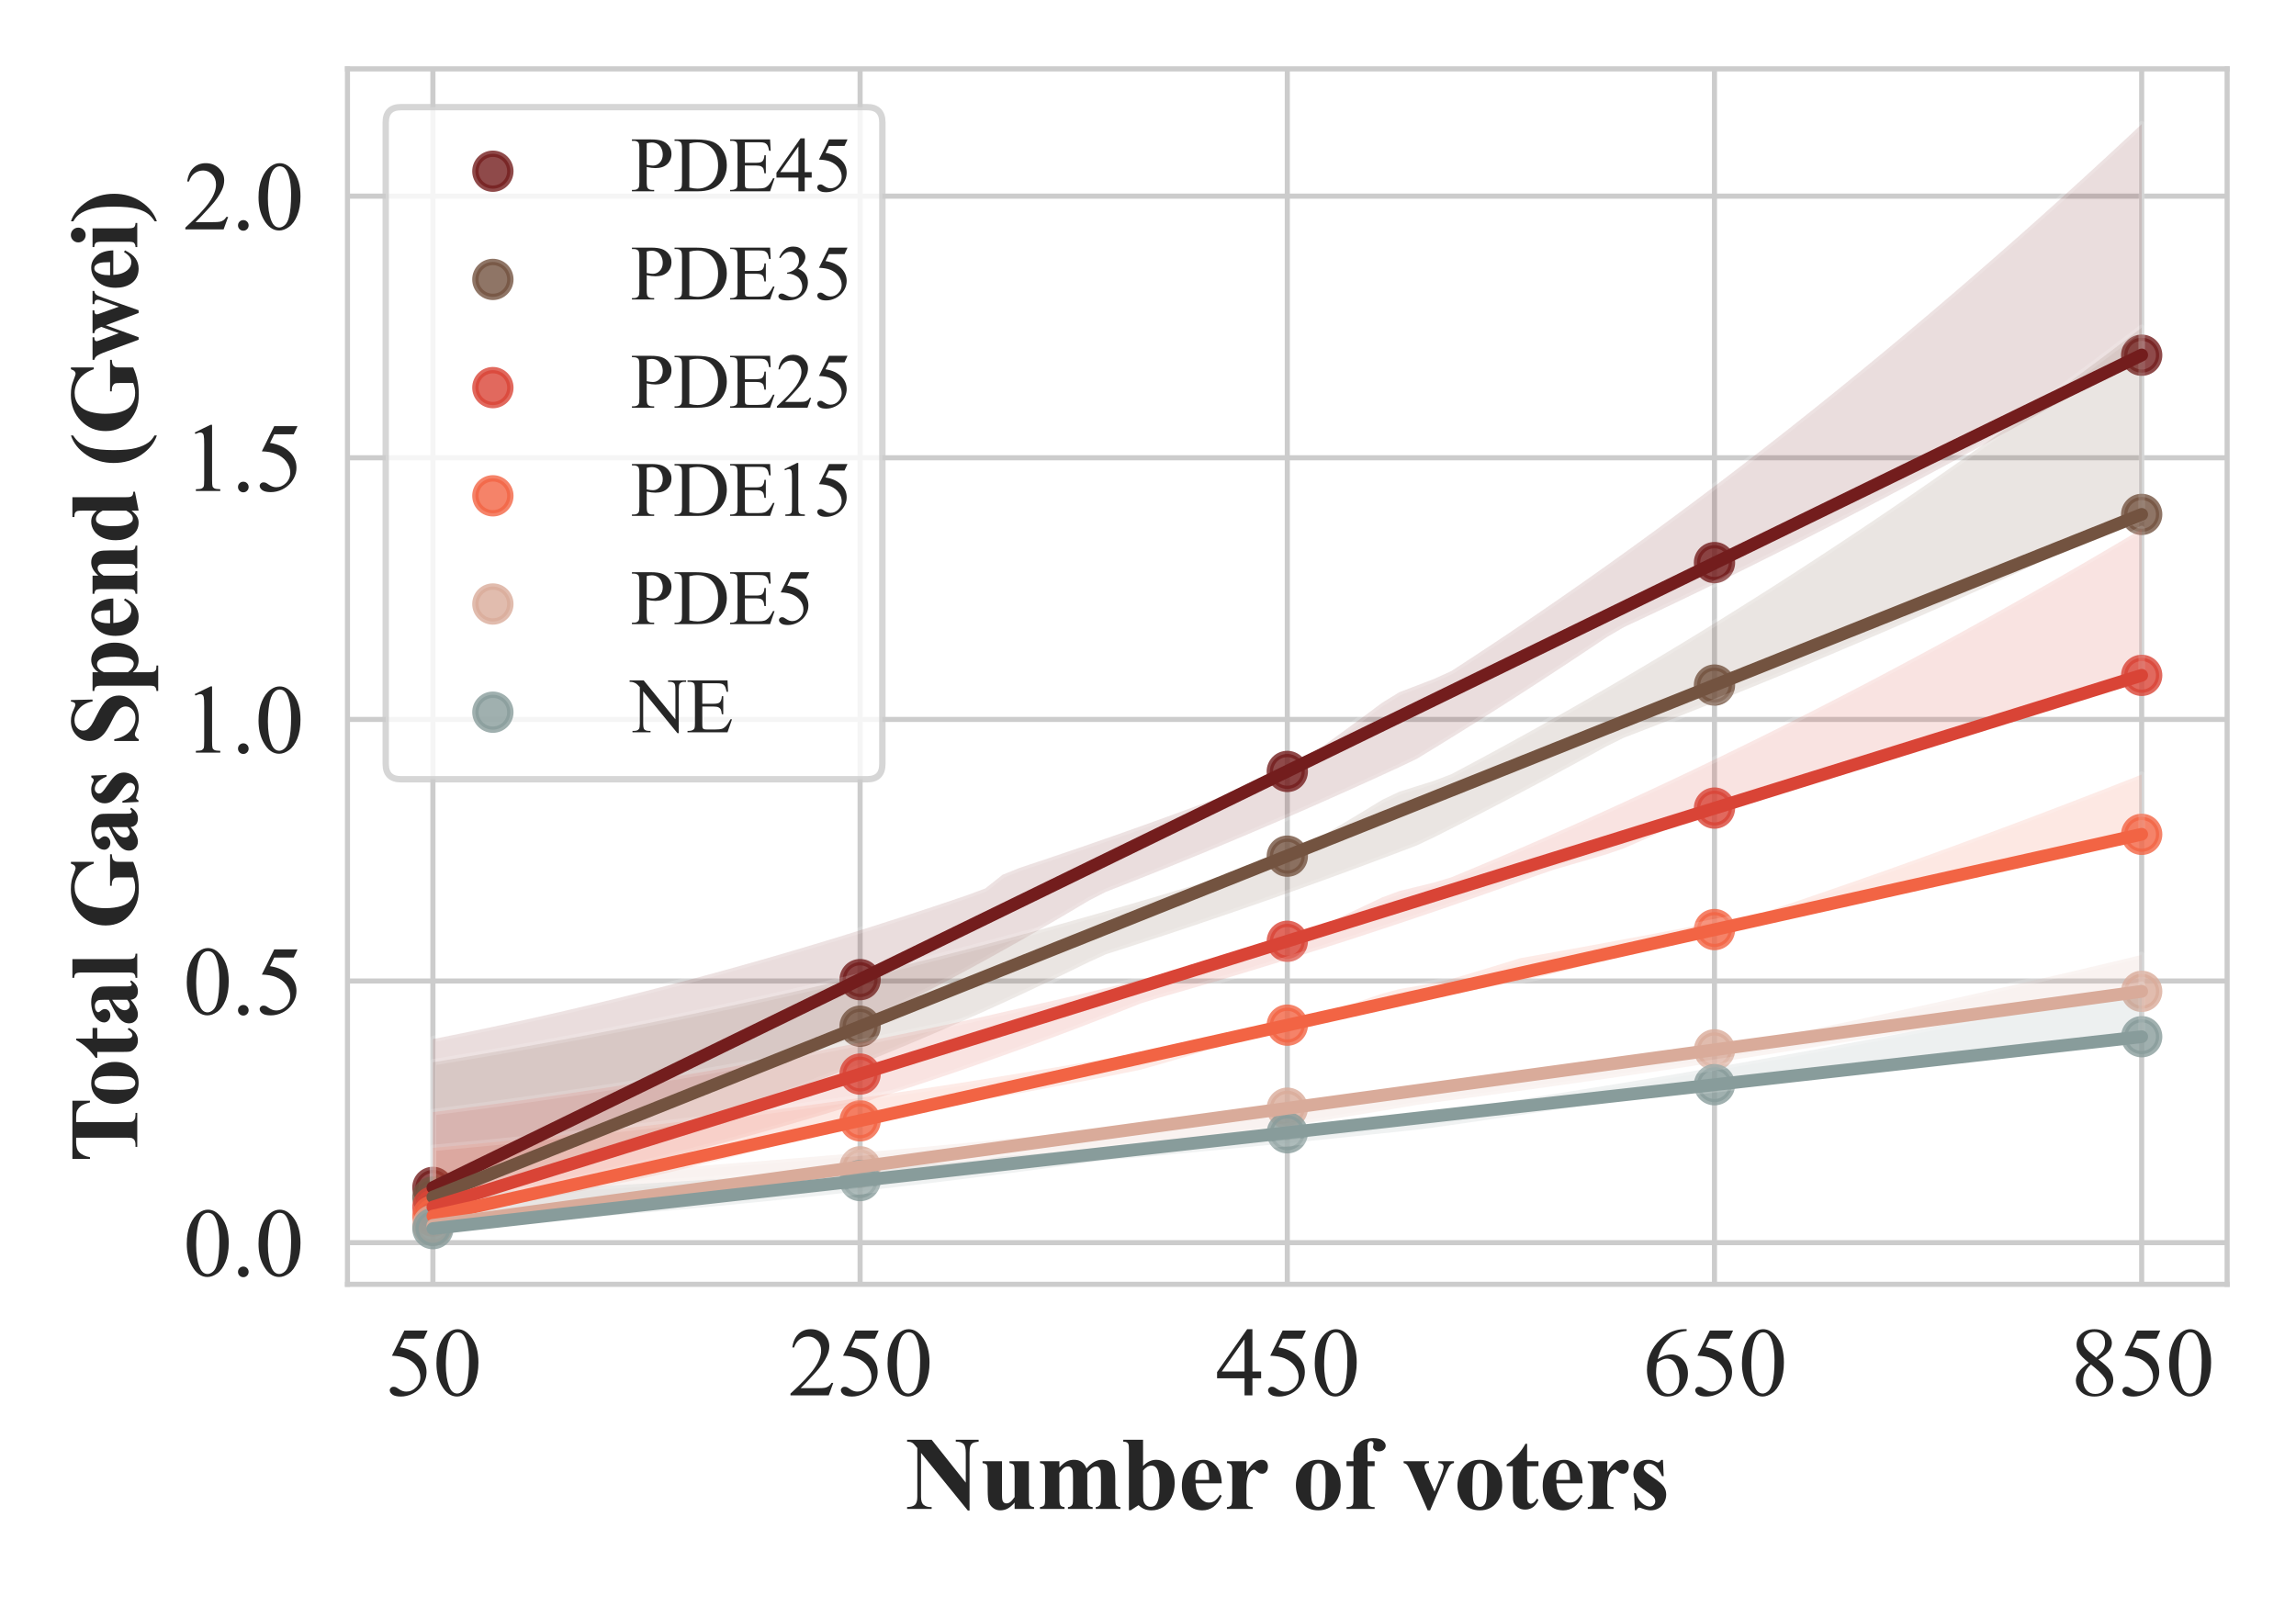 <?xml version="1.0" encoding="utf-8" standalone="no"?>
<!DOCTYPE svg PUBLIC "-//W3C//DTD SVG 1.1//EN"
  "http://www.w3.org/Graphics/SVG/1.1/DTD/svg11.dtd">
<svg xmlns:xlink="http://www.w3.org/1999/xlink" width="360pt" height="252pt" viewBox="0 0 360 252" xmlns="http://www.w3.org/2000/svg" version="1.1">
 <defs>
  <style type="text/css">*{stroke-linejoin: round; stroke-linecap: butt}</style>
 </defs>
 <g id="figure_1">
  <g id="patch_1">
   <path d="M 0 252 
L 360 252 
L 360 0 
L 0 0 
z
" style="fill: #ffffff"/>
  </g>
  <g id="axes_1">
   <g id="patch_2">
    <path d="M 54.481 201.4 
L 349.2 201.4 
L 349.2 10.8 
L 54.481 10.8 
z
" style="fill: #ffffff"/>
   </g>
   <g id="matplotlib.axis_1">
    <g id="xtick_1">
     <g id="line2d_1">
      <path d="M 67.878 201.4 
L 67.878 10.8 
" clip-path="url(#p38071b79e7)" style="fill: none; stroke: #cccccc; stroke-width: 0.8; stroke-linecap: round"/>
     </g>
     <g id="text_1">
      <!-- 50 -->
      <g style="fill: #262626" transform="translate(60.378 218.816) scale(0.15 -0.15)">
       <defs>
        <path id="TimesNewRomanPSMT-35" d="M 2778 4238 
L 2534 3706 
L 1259 3706 
L 981 3138 
Q 1809 3016 2294 2522 
Q 2709 2097 2709 1522 
Q 2709 1188 2573 903 
Q 2438 619 2231 419 
Q 2025 219 1772 97 
Q 1413 -75 1034 -75 
Q 653 -75 479 54 
Q 306 184 306 341 
Q 306 428 378 495 
Q 450 563 559 563 
Q 641 563 702 538 
Q 763 513 909 409 
Q 1144 247 1384 247 
Q 1750 247 2026 523 
Q 2303 800 2303 1197 
Q 2303 1581 2056 1914 
Q 1809 2247 1375 2428 
Q 1034 2569 447 2591 
L 1259 4238 
L 2778 4238 
z
" transform="scale(0.016)"/>
        <path id="TimesNewRomanPSMT-30" d="M 231 2094 
Q 231 2819 450 3342 
Q 669 3866 1031 4122 
Q 1313 4325 1613 4325 
Q 2100 4325 2488 3828 
Q 2972 3213 2972 2159 
Q 2972 1422 2759 906 
Q 2547 391 2217 158 
Q 1888 -75 1581 -75 
Q 975 -75 572 641 
Q 231 1244 231 2094 
z
M 844 2016 
Q 844 1141 1059 588 
Q 1238 122 1591 122 
Q 1759 122 1940 273 
Q 2122 425 2216 781 
Q 2359 1319 2359 2297 
Q 2359 3022 2209 3506 
Q 2097 3866 1919 4016 
Q 1791 4119 1609 4119 
Q 1397 4119 1231 3928 
Q 1006 3669 925 3112 
Q 844 2556 844 2016 
z
" transform="scale(0.016)"/>
       </defs>
       <use xlink:href="#TimesNewRomanPSMT-35"/>
       <use xlink:href="#TimesNewRomanPSMT-30" x="50"/>
      </g>
     </g>
    </g>
    <g id="xtick_2">
     <g id="line2d_2">
      <path d="M 134.859 201.4 
L 134.859 10.8 
" clip-path="url(#p38071b79e7)" style="fill: none; stroke: #cccccc; stroke-width: 0.8; stroke-linecap: round"/>
     </g>
     <g id="text_2">
      <!-- 250 -->
      <g style="fill: #262626" transform="translate(123.609 218.816) scale(0.15 -0.15)">
       <defs>
        <path id="TimesNewRomanPSMT-32" d="M 2934 816 
L 2638 0 
L 138 0 
L 138 116 
Q 1241 1122 1691 1759 
Q 2141 2397 2141 2925 
Q 2141 3328 1894 3587 
Q 1647 3847 1303 3847 
Q 991 3847 742 3664 
Q 494 3481 375 3128 
L 259 3128 
Q 338 3706 661 4015 
Q 984 4325 1469 4325 
Q 1984 4325 2329 3994 
Q 2675 3663 2675 3213 
Q 2675 2891 2525 2569 
Q 2294 2063 1775 1497 
Q 997 647 803 472 
L 1909 472 
Q 2247 472 2383 497 
Q 2519 522 2628 598 
Q 2738 675 2819 816 
L 2934 816 
z
" transform="scale(0.016)"/>
       </defs>
       <use xlink:href="#TimesNewRomanPSMT-32"/>
       <use xlink:href="#TimesNewRomanPSMT-35" x="50"/>
       <use xlink:href="#TimesNewRomanPSMT-30" x="100"/>
      </g>
     </g>
    </g>
    <g id="xtick_3">
     <g id="line2d_3">
      <path d="M 201.841 201.4 
L 201.841 10.8 
" clip-path="url(#p38071b79e7)" style="fill: none; stroke: #cccccc; stroke-width: 0.8; stroke-linecap: round"/>
     </g>
     <g id="text_3">
      <!-- 450 -->
      <g style="fill: #262626" transform="translate(190.591 218.816) scale(0.15 -0.15)">
       <defs>
        <path id="TimesNewRomanPSMT-34" d="M 2978 1563 
L 2978 1119 
L 2409 1119 
L 2409 0 
L 1894 0 
L 1894 1119 
L 100 1119 
L 100 1519 
L 2066 4325 
L 2409 4325 
L 2409 1563 
L 2978 1563 
z
M 1894 1563 
L 1894 3666 
L 406 1563 
L 1894 1563 
z
" transform="scale(0.016)"/>
       </defs>
       <use xlink:href="#TimesNewRomanPSMT-34"/>
       <use xlink:href="#TimesNewRomanPSMT-35" x="50"/>
       <use xlink:href="#TimesNewRomanPSMT-30" x="100"/>
      </g>
     </g>
    </g>
    <g id="xtick_4">
     <g id="line2d_4">
      <path d="M 268.822 201.4 
L 268.822 10.8 
" clip-path="url(#p38071b79e7)" style="fill: none; stroke: #cccccc; stroke-width: 0.8; stroke-linecap: round"/>
     </g>
     <g id="text_4">
      <!-- 650 -->
      <g style="fill: #262626" transform="translate(257.572 218.816) scale(0.15 -0.15)">
       <defs>
        <path id="TimesNewRomanPSMT-36" d="M 2869 4325 
L 2869 4209 
Q 2456 4169 2195 4045 
Q 1934 3922 1679 3669 
Q 1425 3416 1258 3105 
Q 1091 2794 978 2366 
Q 1428 2675 1881 2675 
Q 2316 2675 2634 2325 
Q 2953 1975 2953 1425 
Q 2953 894 2631 456 
Q 2244 -75 1606 -75 
Q 1172 -75 869 213 
Q 275 772 275 1663 
Q 275 2231 503 2743 
Q 731 3256 1154 3653 
Q 1578 4050 1965 4187 
Q 2353 4325 2688 4325 
L 2869 4325 
z
M 925 2138 
Q 869 1716 869 1456 
Q 869 1156 980 804 
Q 1091 453 1309 247 
Q 1469 100 1697 100 
Q 1969 100 2183 356 
Q 2397 613 2397 1088 
Q 2397 1622 2184 2012 
Q 1972 2403 1581 2403 
Q 1463 2403 1327 2353 
Q 1191 2303 925 2138 
z
" transform="scale(0.016)"/>
       </defs>
       <use xlink:href="#TimesNewRomanPSMT-36"/>
       <use xlink:href="#TimesNewRomanPSMT-35" x="50"/>
       <use xlink:href="#TimesNewRomanPSMT-30" x="100"/>
      </g>
     </g>
    </g>
    <g id="xtick_5">
     <g id="line2d_5">
      <path d="M 335.804 201.4 
L 335.804 10.8 
" clip-path="url(#p38071b79e7)" style="fill: none; stroke: #cccccc; stroke-width: 0.8; stroke-linecap: round"/>
     </g>
     <g id="text_5">
      <!-- 850 -->
      <g style="fill: #262626" transform="translate(324.554 218.816) scale(0.15 -0.15)">
       <defs>
        <path id="TimesNewRomanPSMT-38" d="M 1228 2134 
Q 725 2547 579 2797 
Q 434 3047 434 3316 
Q 434 3728 753 4026 
Q 1072 4325 1600 4325 
Q 2113 4325 2425 4047 
Q 2738 3769 2738 3413 
Q 2738 3175 2569 2928 
Q 2400 2681 1866 2347 
Q 2416 1922 2594 1678 
Q 2831 1359 2831 1006 
Q 2831 559 2490 242 
Q 2150 -75 1597 -75 
Q 994 -75 656 303 
Q 388 606 388 966 
Q 388 1247 577 1523 
Q 766 1800 1228 2134 
z
M 1719 2469 
Q 2094 2806 2194 3001 
Q 2294 3197 2294 3444 
Q 2294 3772 2109 3958 
Q 1925 4144 1606 4144 
Q 1288 4144 1088 3959 
Q 888 3775 888 3528 
Q 888 3366 970 3203 
Q 1053 3041 1206 2894 
L 1719 2469 
z
M 1375 2016 
Q 1116 1797 991 1539 
Q 866 1281 866 981 
Q 866 578 1086 336 
Q 1306 94 1647 94 
Q 1984 94 2187 284 
Q 2391 475 2391 747 
Q 2391 972 2272 1150 
Q 2050 1481 1375 2016 
z
" transform="scale(0.016)"/>
       </defs>
       <use xlink:href="#TimesNewRomanPSMT-38"/>
       <use xlink:href="#TimesNewRomanPSMT-35" x="50"/>
       <use xlink:href="#TimesNewRomanPSMT-30" x="100"/>
      </g>
     </g>
    </g>
    <g id="text_6">
     <!-- Number of voters -->
     <g style="fill: #262626" transform="translate(141.996 236.619) scale(0.16 -0.16)">
      <defs>
       <path id="TimesNewRomanPS-BoldMT-4e" d="M 1594 4238 
L 3684 1609 
L 3684 3431 
Q 3684 3813 3575 3947 
Q 3425 4128 3072 4122 
L 3072 4238 
L 4472 4238 
L 4472 4122 
Q 4203 4088 4111 4033 
Q 4019 3978 3967 3854 
Q 3916 3731 3916 3431 
L 3916 -97 
L 3809 -97 
L 944 3431 
L 944 738 
Q 944 372 1111 244 
Q 1278 116 1494 116 
L 1594 116 
L 1594 0 
L 91 0 
L 91 116 
Q 441 119 578 259 
Q 716 400 716 738 
L 716 3728 
L 625 3841 
Q 491 4009 387 4062 
Q 284 4116 91 4122 
L 91 4238 
L 1594 4238 
z
" transform="scale(0.016)"/>
       <path id="TimesNewRomanPS-BoldMT-75" d="M 3038 2922 
L 3038 634 
Q 3038 300 3100 217 
Q 3163 134 3353 113 
L 3353 0 
L 2163 0 
L 2163 391 
Q 1953 141 1743 26 
Q 1534 -88 1275 -88 
Q 1028 -88 836 64 
Q 644 216 578 419 
Q 513 622 513 1128 
L 513 2288 
Q 513 2619 452 2700 
Q 391 2781 197 2806 
L 197 2922 
L 1388 2922 
L 1388 925 
Q 1388 613 1417 522 
Q 1447 431 1511 384 
Q 1575 338 1659 338 
Q 1772 338 1863 397 
Q 1988 478 2163 725 
L 2163 2288 
Q 2163 2619 2102 2700 
Q 2041 2781 1847 2806 
L 1847 2922 
L 3038 2922 
z
" transform="scale(0.016)"/>
       <path id="TimesNewRomanPS-BoldMT-6d" d="M 1428 2922 
L 1428 2538 
Q 1669 2800 1873 2904 
Q 2078 3009 2322 3009 
Q 2603 3009 2793 2878 
Q 2984 2747 3088 2478 
Q 3338 2759 3567 2884 
Q 3797 3009 4047 3009 
Q 4350 3009 4529 2870 
Q 4709 2731 4779 2517 
Q 4850 2303 4850 1834 
L 4850 638 
Q 4850 300 4911 219 
Q 4972 138 5166 113 
L 5166 0 
L 3656 0 
L 3656 113 
Q 3834 128 3919 250 
Q 3975 334 3975 638 
L 3975 1894 
Q 3975 2284 3944 2390 
Q 3913 2497 3845 2548 
Q 3778 2600 3688 2600 
Q 3553 2600 3415 2501 
Q 3278 2403 3138 2206 
L 3138 638 
Q 3138 322 3191 241 
Q 3263 125 3466 113 
L 3466 0 
L 1953 0 
L 1953 113 
Q 2075 119 2145 173 
Q 2216 228 2239 304 
Q 2263 381 2263 638 
L 2263 1894 
Q 2263 2291 2231 2391 
Q 2200 2491 2126 2547 
Q 2053 2603 1969 2603 
Q 1844 2603 1741 2538 
Q 1594 2441 1428 2206 
L 1428 638 
Q 1428 328 1489 229 
Q 1550 131 1744 113 
L 1744 0 
L 238 0 
L 238 113 
Q 422 131 500 231 
Q 553 300 553 638 
L 553 2288 
Q 553 2619 492 2700 
Q 431 2781 238 2806 
L 238 2922 
L 1428 2922 
z
" transform="scale(0.016)"/>
       <path id="TimesNewRomanPS-BoldMT-62" d="M 1347 4238 
L 1347 2628 
Q 1716 3009 2153 3009 
Q 2453 3009 2718 2832 
Q 2984 2656 3134 2331 
Q 3284 2006 3284 1581 
Q 3284 1103 3093 712 
Q 2903 322 2584 117 
Q 2266 -88 1856 -88 
Q 1619 -88 1434 -12 
Q 1250 63 1072 231 
L 588 -84 
L 481 -84 
L 481 3631 
Q 481 3884 459 3944 
Q 428 4031 361 4073 
Q 294 4116 134 4122 
L 134 4238 
L 1347 4238 
z
M 1347 2350 
L 1347 1050 
Q 1347 653 1366 544 
Q 1397 359 1515 245 
Q 1634 131 1819 131 
Q 1978 131 2092 222 
Q 2206 313 2282 581 
Q 2359 850 2359 1550 
Q 2359 2222 2191 2472 
Q 2069 2653 1863 2653 
Q 1594 2653 1347 2350 
z
" transform="scale(0.016)"/>
       <path id="TimesNewRomanPS-BoldMT-65" d="M 2691 1566 
L 1088 1566 
Q 1116 984 1397 647 
Q 1613 388 1916 388 
Q 2103 388 2256 492 
Q 2409 597 2584 869 
L 2691 800 
Q 2453 316 2165 114 
Q 1878 -88 1500 -88 
Q 850 -88 516 413 
Q 247 816 247 1413 
Q 247 2144 642 2576 
Q 1038 3009 1569 3009 
Q 2013 3009 2339 2645 
Q 2666 2281 2691 1566 
z
M 1922 1775 
Q 1922 2278 1867 2465 
Q 1813 2653 1697 2750 
Q 1631 2806 1522 2806 
Q 1359 2806 1256 2647 
Q 1072 2369 1072 1884 
L 1072 1775 
L 1922 1775 
z
" transform="scale(0.016)"/>
       <path id="TimesNewRomanPS-BoldMT-72" d="M 1428 2922 
L 1428 2259 
Q 1719 2713 1937 2861 
Q 2156 3009 2359 3009 
Q 2534 3009 2639 2901 
Q 2744 2794 2744 2597 
Q 2744 2388 2642 2272 
Q 2541 2156 2397 2156 
Q 2231 2156 2109 2262 
Q 1988 2369 1966 2381 
Q 1934 2400 1894 2400 
Q 1803 2400 1722 2331 
Q 1594 2225 1528 2028 
Q 1428 1725 1428 1359 
L 1428 688 
L 1431 513 
Q 1431 334 1453 284 
Q 1491 200 1564 161 
Q 1638 122 1813 113 
L 1813 0 
L 234 0 
L 234 113 
Q 425 128 492 217 
Q 559 306 559 688 
L 559 2303 
Q 559 2553 534 2622 
Q 503 2709 443 2750 
Q 384 2791 234 2806 
L 234 2922 
L 1428 2922 
z
" transform="scale(0.016)"/>
       <path id="TimesNewRomanPS-BoldMT-20" transform="scale(0.016)"/>
       <path id="TimesNewRomanPS-BoldMT-6f" d="M 1594 3009 
Q 1975 3009 2303 2812 
Q 2631 2616 2801 2253 
Q 2972 1891 2972 1459 
Q 2972 838 2656 419 
Q 2275 -88 1603 -88 
Q 944 -88 587 375 
Q 231 838 231 1447 
Q 231 2075 595 2542 
Q 959 3009 1594 3009 
z
M 1606 2788 
Q 1447 2788 1333 2667 
Q 1219 2547 1183 2192 
Q 1147 1838 1147 1206 
Q 1147 872 1191 581 
Q 1225 359 1337 243 
Q 1450 128 1594 128 
Q 1734 128 1828 206 
Q 1950 313 1991 503 
Q 2053 800 2053 1703 
Q 2053 2234 1993 2432 
Q 1934 2631 1819 2722 
Q 1738 2788 1606 2788 
z
" transform="scale(0.016)"/>
       <path id="TimesNewRomanPS-BoldMT-66" d="M 1497 2616 
L 1497 588 
Q 1497 294 1559 219 
Q 1659 103 1928 113 
L 1928 0 
L 206 0 
L 206 113 
Q 403 116 486 158 
Q 569 200 600 275 
Q 631 350 631 588 
L 631 2616 
L 206 2616 
L 206 2922 
L 631 2922 
L 631 3138 
L 628 3284 
Q 628 3734 958 4034 
Q 1288 4334 1850 4334 
Q 2234 4334 2420 4190 
Q 2606 4047 2606 3872 
Q 2606 3731 2490 3628 
Q 2375 3525 2184 3525 
Q 2022 3525 1926 3609 
Q 1831 3694 1831 3797 
Q 1831 3825 1850 3913 
Q 1863 3966 1863 4013 
Q 1863 4078 1825 4109 
Q 1775 4156 1703 4156 
Q 1613 4156 1552 4081 
Q 1491 4006 1491 3841 
L 1497 3294 
L 1497 2922 
L 1928 2922 
L 1928 2616 
L 1497 2616 
z
" transform="scale(0.016)"/>
       <path id="TimesNewRomanPS-BoldMT-76" d="M 1534 -88 
L 550 2178 
Q 372 2588 272 2697 
Q 200 2778 59 2806 
L 59 2922 
L 1613 2922 
L 1613 2806 
Q 1466 2806 1413 2753 
Q 1338 2684 1338 2591 
Q 1338 2475 1475 2156 
L 1956 1059 
L 2341 2006 
Q 2506 2413 2506 2581 
Q 2506 2678 2436 2739 
Q 2366 2800 2188 2806 
L 2188 2922 
L 3144 2922 
L 3144 2806 
Q 3006 2788 2918 2703 
Q 2831 2619 2656 2206 
L 1681 -88 
L 1534 -88 
z
" transform="scale(0.016)"/>
       <path id="TimesNewRomanPS-BoldMT-74" d="M 1375 3991 
L 1375 2922 
L 2069 2922 
L 2069 2613 
L 1375 2613 
L 1375 809 
Q 1375 556 1398 482 
Q 1422 409 1481 364 
Q 1541 319 1591 319 
Q 1794 319 1975 628 
L 2069 559 
Q 1816 -41 1247 -41 
Q 969 -41 776 114 
Q 584 269 531 459 
Q 500 566 500 1034 
L 500 2613 
L 119 2613 
L 119 2722 
Q 513 3000 789 3306 
Q 1066 3613 1272 3991 
L 1375 3991 
z
" transform="scale(0.016)"/>
       <path id="TimesNewRomanPS-BoldMT-73" d="M 2063 3003 
L 2109 2006 
L 2003 2006 
Q 1813 2450 1608 2612 
Q 1403 2775 1200 2775 
Q 1072 2775 981 2689 
Q 891 2603 891 2491 
Q 891 2406 953 2328 
Q 1053 2200 1512 1889 
Q 1972 1578 2117 1361 
Q 2263 1144 2263 875 
Q 2263 631 2141 397 
Q 2019 163 1797 37 
Q 1575 -88 1306 -88 
Q 1097 -88 747 44 
Q 653 78 619 78 
Q 516 78 447 -78 
L 344 -78 
L 294 972 
L 400 972 
Q 541 559 786 353 
Q 1031 147 1250 147 
Q 1400 147 1495 239 
Q 1591 331 1591 463 
Q 1591 613 1497 722 
Q 1403 831 1078 1053 
Q 600 1384 459 1559 
Q 253 1816 253 2125 
Q 253 2463 486 2736 
Q 719 3009 1159 3009 
Q 1397 3009 1619 2894 
Q 1703 2847 1756 2847 
Q 1813 2847 1847 2870 
Q 1881 2894 1956 3003 
L 2063 3003 
z
" transform="scale(0.016)"/>
      </defs>
      <use xlink:href="#TimesNewRomanPS-BoldMT-4e"/>
      <use xlink:href="#TimesNewRomanPS-BoldMT-75" x="72.217"/>
      <use xlink:href="#TimesNewRomanPS-BoldMT-6d" x="127.832"/>
      <use xlink:href="#TimesNewRomanPS-BoldMT-62" x="211.133"/>
      <use xlink:href="#TimesNewRomanPS-BoldMT-65" x="266.748"/>
      <use xlink:href="#TimesNewRomanPS-BoldMT-72" x="311.133"/>
      <use xlink:href="#TimesNewRomanPS-BoldMT-20" x="353.768"/>
      <use xlink:href="#TimesNewRomanPS-BoldMT-6f" x="378.768"/>
      <use xlink:href="#TimesNewRomanPS-BoldMT-66" x="428.768"/>
      <use xlink:href="#TimesNewRomanPS-BoldMT-20" x="462.068"/>
      <use xlink:href="#TimesNewRomanPS-BoldMT-76" x="487.068"/>
      <use xlink:href="#TimesNewRomanPS-BoldMT-6f" x="537.068"/>
      <use xlink:href="#TimesNewRomanPS-BoldMT-74" x="587.068"/>
      <use xlink:href="#TimesNewRomanPS-BoldMT-65" x="620.369"/>
      <use xlink:href="#TimesNewRomanPS-BoldMT-72" x="664.754"/>
      <use xlink:href="#TimesNewRomanPS-BoldMT-73" x="709.139"/>
     </g>
    </g>
   </g>
   <g id="matplotlib.axis_2">
    <g id="ytick_1">
     <g id="line2d_6">
      <path d="M 54.481 194.864 
L 349.2 194.864 
" clip-path="url(#p38071b79e7)" style="fill: none; stroke: #cccccc; stroke-width: 0.8; stroke-linecap: round"/>
     </g>
     <g id="text_7">
      <!-- 0.0 -->
      <g style="fill: #262626" transform="translate(28.731 200.071) scale(0.15 -0.15)">
       <defs>
        <path id="TimesNewRomanPSMT-2e" d="M 800 606 
Q 947 606 1047 504 
Q 1147 403 1147 259 
Q 1147 116 1045 14 
Q 944 -88 800 -88 
Q 656 -88 554 14 
Q 453 116 453 259 
Q 453 406 554 506 
Q 656 606 800 606 
z
" transform="scale(0.016)"/>
       </defs>
       <use xlink:href="#TimesNewRomanPSMT-30"/>
       <use xlink:href="#TimesNewRomanPSMT-2e" x="50"/>
       <use xlink:href="#TimesNewRomanPSMT-30" x="75"/>
      </g>
     </g>
    </g>
    <g id="ytick_2">
     <g id="line2d_7">
      <path d="M 54.481 153.838 
L 349.2 153.838 
" clip-path="url(#p38071b79e7)" style="fill: none; stroke: #cccccc; stroke-width: 0.8; stroke-linecap: round"/>
     </g>
     <g id="text_8">
      <!-- 0.5 -->
      <g style="fill: #262626" transform="translate(28.731 159.045) scale(0.15 -0.15)">
       <use xlink:href="#TimesNewRomanPSMT-30"/>
       <use xlink:href="#TimesNewRomanPSMT-2e" x="50"/>
       <use xlink:href="#TimesNewRomanPSMT-35" x="75"/>
      </g>
     </g>
    </g>
    <g id="ytick_3">
     <g id="line2d_8">
      <path d="M 54.481 112.812 
L 349.2 112.812 
" clip-path="url(#p38071b79e7)" style="fill: none; stroke: #cccccc; stroke-width: 0.8; stroke-linecap: round"/>
     </g>
     <g id="text_9">
      <!-- 1.0 -->
      <g style="fill: #262626" transform="translate(28.731 118.019) scale(0.15 -0.15)">
       <defs>
        <path id="TimesNewRomanPSMT-31" d="M 750 3822 
L 1781 4325 
L 1884 4325 
L 1884 747 
Q 1884 391 1914 303 
Q 1944 216 2037 169 
Q 2131 122 2419 116 
L 2419 0 
L 825 0 
L 825 116 
Q 1125 122 1212 167 
Q 1300 213 1334 289 
Q 1369 366 1369 747 
L 1369 3034 
Q 1369 3497 1338 3628 
Q 1316 3728 1258 3775 
Q 1200 3822 1119 3822 
Q 1003 3822 797 3725 
L 750 3822 
z
" transform="scale(0.016)"/>
       </defs>
       <use xlink:href="#TimesNewRomanPSMT-31"/>
       <use xlink:href="#TimesNewRomanPSMT-2e" x="50"/>
       <use xlink:href="#TimesNewRomanPSMT-30" x="75"/>
      </g>
     </g>
    </g>
    <g id="ytick_4">
     <g id="line2d_9">
      <path d="M 54.481 71.786 
L 349.2 71.786 
" clip-path="url(#p38071b79e7)" style="fill: none; stroke: #cccccc; stroke-width: 0.8; stroke-linecap: round"/>
     </g>
     <g id="text_10">
      <!-- 1.5 -->
      <g style="fill: #262626" transform="translate(28.731 76.994) scale(0.15 -0.15)">
       <use xlink:href="#TimesNewRomanPSMT-31"/>
       <use xlink:href="#TimesNewRomanPSMT-2e" x="50"/>
       <use xlink:href="#TimesNewRomanPSMT-35" x="75"/>
      </g>
     </g>
    </g>
    <g id="ytick_5">
     <g id="line2d_10">
      <path d="M 54.481 30.76 
L 349.2 30.76 
" clip-path="url(#p38071b79e7)" style="fill: none; stroke: #cccccc; stroke-width: 0.8; stroke-linecap: round"/>
     </g>
     <g id="text_11">
      <!-- 2.0 -->
      <g style="fill: #262626" transform="translate(28.731 35.968) scale(0.15 -0.15)">
       <use xlink:href="#TimesNewRomanPSMT-32"/>
       <use xlink:href="#TimesNewRomanPSMT-2e" x="50"/>
       <use xlink:href="#TimesNewRomanPSMT-30" x="75"/>
      </g>
     </g>
    </g>
    <g id="text_12">
     <!-- Total Gas Spend (Gwei) -->
     <g style="fill: #262626" transform="translate(21.523 182.296) rotate(-90) scale(0.15 -0.15)">
      <defs>
       <path id="TimesNewRomanPS-BoldMT-54" d="M 4038 4238 
L 4038 3091 
L 3925 3091 
Q 3825 3488 3703 3661 
Q 3581 3834 3369 3938 
Q 3250 3994 2953 3994 
L 2638 3994 
L 2638 725 
Q 2638 400 2673 319 
Q 2709 238 2814 177 
Q 2919 116 3100 116 
L 3241 116 
L 3241 0 
L 1022 0 
L 1022 116 
L 1163 116 
Q 1347 116 1459 181 
Q 1541 225 1588 331 
Q 1622 406 1622 725 
L 1622 3994 
L 1316 3994 
Q 888 3994 694 3813 
Q 422 3559 350 3091 
L 231 3091 
L 231 4238 
L 4038 4238 
z
" transform="scale(0.016)"/>
       <path id="TimesNewRomanPS-BoldMT-61" d="M 1828 431 
Q 1294 -41 869 -41 
Q 619 -41 453 123 
Q 288 288 288 534 
Q 288 869 575 1136 
Q 863 1403 1828 1847 
L 1828 2141 
Q 1828 2472 1792 2558 
Q 1756 2644 1656 2708 
Q 1556 2772 1431 2772 
Q 1228 2772 1097 2681 
Q 1016 2625 1016 2550 
Q 1016 2484 1103 2388 
Q 1222 2253 1222 2128 
Q 1222 1975 1108 1867 
Q 994 1759 809 1759 
Q 613 1759 480 1878 
Q 347 1997 347 2156 
Q 347 2381 525 2586 
Q 703 2791 1022 2900 
Q 1341 3009 1684 3009 
Q 2100 3009 2342 2832 
Q 2584 2656 2656 2450 
Q 2700 2319 2700 1847 
L 2700 713 
Q 2700 513 2715 461 
Q 2731 409 2762 384 
Q 2794 359 2834 359 
Q 2916 359 3000 475 
L 3094 400 
Q 2938 169 2770 64 
Q 2603 -41 2391 -41 
Q 2141 -41 2000 76 
Q 1859 194 1828 431 
z
M 1828 659 
L 1828 1638 
Q 1450 1416 1266 1163 
Q 1144 994 1144 822 
Q 1144 678 1247 569 
Q 1325 484 1466 484 
Q 1622 484 1828 659 
z
" transform="scale(0.016)"/>
       <path id="TimesNewRomanPS-BoldMT-6c" d="M 1359 4238 
L 1359 606 
Q 1359 297 1431 211 
Q 1503 125 1713 113 
L 1713 0 
L 134 0 
L 134 113 
Q 328 119 422 225 
Q 484 297 484 606 
L 484 3631 
Q 484 3938 412 4023 
Q 341 4109 134 4122 
L 134 4238 
L 1359 4238 
z
" transform="scale(0.016)"/>
       <path id="TimesNewRomanPS-BoldMT-47" d="M 4416 4334 
L 4416 2841 
L 4300 2841 
Q 4091 3453 3672 3772 
Q 3253 4091 2756 4091 
Q 2281 4091 1965 3823 
Q 1650 3556 1519 3078 
Q 1388 2600 1388 2097 
Q 1388 1488 1531 1028 
Q 1675 569 1995 353 
Q 2316 138 2756 138 
Q 2909 138 3070 170 
Q 3231 203 3400 266 
L 3400 1147 
Q 3400 1397 3365 1470 
Q 3331 1544 3223 1603 
Q 3116 1663 2963 1663 
L 2853 1663 
L 2853 1778 
L 4913 1778 
L 4913 1663 
Q 4678 1647 4586 1598 
Q 4494 1550 4444 1438 
Q 4416 1378 4416 1147 
L 4416 266 
Q 4009 84 3570 -8 
Q 3131 -100 2659 -100 
Q 2056 -100 1657 64 
Q 1259 228 954 495 
Q 650 763 478 1097 
Q 259 1528 259 2063 
Q 259 3019 931 3678 
Q 1603 4338 2622 4338 
Q 2938 4338 3191 4288 
Q 3328 4263 3636 4145 
Q 3944 4028 4000 4028 
Q 4088 4028 4163 4092 
Q 4238 4156 4300 4334 
L 4416 4334 
z
" transform="scale(0.016)"/>
       <path id="TimesNewRomanPS-BoldMT-53" d="M 3006 4334 
L 3041 2922 
L 2913 2922 
Q 2822 3453 2467 3776 
Q 2113 4100 1700 4100 
Q 1381 4100 1195 3929 
Q 1009 3759 1009 3538 
Q 1009 3397 1075 3288 
Q 1166 3141 1366 2997 
Q 1513 2894 2044 2631 
Q 2788 2266 3047 1941 
Q 3303 1616 3303 1197 
Q 3303 666 2889 283 
Q 2475 -100 1838 -100 
Q 1638 -100 1459 -59 
Q 1281 -19 1013 94 
Q 863 156 766 156 
Q 684 156 593 93 
Q 503 31 447 -97 
L 331 -97 
L 331 1503 
L 447 1503 
Q 584 828 976 473 
Q 1369 119 1822 119 
Q 2172 119 2380 309 
Q 2588 500 2588 753 
Q 2588 903 2508 1043 
Q 2428 1184 2265 1311 
Q 2103 1438 1691 1641 
Q 1113 1925 859 2125 
Q 606 2325 470 2572 
Q 334 2819 334 3116 
Q 334 3622 706 3978 
Q 1078 4334 1644 4334 
Q 1850 4334 2044 4284 
Q 2191 4247 2402 4145 
Q 2613 4044 2697 4044 
Q 2778 4044 2825 4094 
Q 2872 4144 2913 4334 
L 3006 4334 
z
" transform="scale(0.016)"/>
       <path id="TimesNewRomanPS-BoldMT-70" d="M 1347 297 
L 1347 -791 
Q 1347 -1016 1383 -1097 
Q 1419 -1178 1494 -1215 
Q 1569 -1253 1788 -1253 
L 1788 -1369 
L 122 -1369 
L 122 -1253 
Q 316 -1247 409 -1144 
Q 472 -1072 472 -772 
L 472 2313 
Q 472 2622 400 2708 
Q 328 2794 122 2806 
L 122 2922 
L 1347 2922 
L 1347 2538 
Q 1500 2763 1659 2863 
Q 1888 3009 2156 3009 
Q 2478 3009 2742 2806 
Q 3006 2603 3143 2245 
Q 3281 1888 3281 1475 
Q 3281 1031 3139 664 
Q 2997 297 2726 104 
Q 2456 -88 2125 -88 
Q 1884 -88 1675 19 
Q 1519 100 1347 297 
z
M 1347 613 
Q 1616 231 1922 231 
Q 2091 231 2200 409 
Q 2363 672 2363 1409 
Q 2363 2166 2184 2444 
Q 2066 2628 1866 2628 
Q 1550 2628 1347 2172 
L 1347 613 
z
" transform="scale(0.016)"/>
       <path id="TimesNewRomanPS-BoldMT-6e" d="M 1409 2922 
L 1409 2544 
Q 1634 2788 1840 2898 
Q 2047 3009 2284 3009 
Q 2569 3009 2756 2851 
Q 2944 2694 3006 2459 
Q 3056 2281 3056 1775 
L 3056 638 
Q 3056 300 3117 217 
Q 3178 134 3372 113 
L 3372 0 
L 1894 0 
L 1894 113 
Q 2059 134 2131 250 
Q 2181 328 2181 638 
L 2181 1938 
Q 2181 2297 2153 2390 
Q 2125 2484 2058 2536 
Q 1991 2588 1909 2588 
Q 1641 2588 1409 2203 
L 1409 638 
Q 1409 309 1470 221 
Q 1531 134 1697 113 
L 1697 0 
L 219 0 
L 219 113 
Q 403 131 481 231 
Q 534 300 534 638 
L 534 2288 
Q 534 2619 473 2700 
Q 413 2781 219 2806 
L 219 2922 
L 1409 2922 
z
" transform="scale(0.016)"/>
       <path id="TimesNewRomanPS-BoldMT-64" d="M 3056 4238 
L 3056 875 
Q 3056 534 3075 472 
Q 3100 369 3170 319 
Q 3241 269 3416 256 
L 3416 153 
L 2181 -88 
L 2181 375 
Q 1959 106 1786 9 
Q 1613 -88 1394 -88 
Q 834 -88 509 413 
Q 247 819 247 1409 
Q 247 1881 409 2254 
Q 572 2628 855 2818 
Q 1138 3009 1463 3009 
Q 1672 3009 1834 2928 
Q 1997 2847 2181 2644 
L 2181 3525 
Q 2181 3859 2153 3928 
Q 2116 4019 2041 4062 
Q 1966 4106 1759 4106 
L 1759 4238 
L 3056 4238 
z
M 2181 2256 
Q 1950 2700 1616 2700 
Q 1500 2700 1425 2638 
Q 1309 2541 1236 2297 
Q 1163 2053 1163 1550 
Q 1163 997 1244 731 
Q 1325 466 1466 347 
Q 1538 288 1663 288 
Q 1938 288 2181 719 
L 2181 2256 
z
" transform="scale(0.016)"/>
       <path id="TimesNewRomanPS-BoldMT-28" d="M 2056 4334 
L 2056 4191 
Q 1731 3978 1578 3775 
Q 1366 3494 1247 3053 
Q 1097 2506 1097 1525 
Q 1097 600 1233 87 
Q 1369 -425 1603 -741 
Q 1766 -959 2056 -1125 
L 2056 -1281 
Q 1303 -1028 779 -248 
Q 256 531 256 1544 
Q 256 2544 778 3314 
Q 1300 4084 2056 4334 
z
" transform="scale(0.016)"/>
       <path id="TimesNewRomanPS-BoldMT-77" d="M 3113 -88 
L 2313 2056 
L 1528 -88 
L 1366 -88 
L 588 2031 
Q 413 2516 291 2663 
Q 213 2763 53 2806 
L 53 2922 
L 1528 2922 
L 1528 2806 
Q 1378 2806 1322 2762 
Q 1266 2719 1266 2663 
Q 1266 2609 1366 2344 
L 1794 1203 
L 2206 2344 
L 2175 2419 
Q 2081 2653 2011 2717 
Q 1941 2781 1794 2806 
L 1794 2922 
L 3291 2922 
L 3291 2806 
Q 3116 2797 3069 2758 
Q 3022 2719 3022 2647 
Q 3022 2578 3113 2344 
L 3525 1203 
L 3900 2253 
Q 3981 2478 3981 2559 
Q 3981 2681 3922 2737 
Q 3863 2794 3691 2806 
L 3691 2922 
L 4556 2922 
L 4556 2806 
Q 4413 2788 4328 2705 
Q 4244 2622 4109 2234 
L 3291 -88 
L 3113 -88 
z
" transform="scale(0.016)"/>
       <path id="TimesNewRomanPS-BoldMT-69" d="M 919 4338 
Q 1122 4338 1262 4195 
Q 1403 4053 1403 3853 
Q 1403 3653 1261 3512 
Q 1119 3372 919 3372 
Q 719 3372 578 3512 
Q 438 3653 438 3853 
Q 438 4053 578 4195 
Q 719 4338 919 4338 
z
M 1356 2922 
L 1356 606 
Q 1356 297 1428 211 
Q 1500 125 1709 113 
L 1709 0 
L 131 0 
L 131 113 
Q 325 119 419 225 
Q 481 297 481 606 
L 481 2313 
Q 481 2622 409 2708 
Q 338 2794 131 2806 
L 131 2922 
L 1356 2922 
z
" transform="scale(0.016)"/>
       <path id="TimesNewRomanPS-BoldMT-29" d="M 78 -1281 
L 78 -1138 
Q 403 -922 556 -719 
Q 766 -438 888 0 
Q 1038 550 1038 1531 
Q 1038 2456 902 2967 
Q 766 3478 531 3794 
Q 369 4013 78 4178 
L 78 4334 
Q 831 4081 1354 3301 
Q 1878 2522 1878 1509 
Q 1878 513 1354 -257 
Q 831 -1028 78 -1281 
z
" transform="scale(0.016)"/>
      </defs>
      <use xlink:href="#TimesNewRomanPS-BoldMT-54"/>
      <use xlink:href="#TimesNewRomanPS-BoldMT-6f" x="57.574"/>
      <use xlink:href="#TimesNewRomanPS-BoldMT-74" x="107.574"/>
      <use xlink:href="#TimesNewRomanPS-BoldMT-61" x="140.875"/>
      <use xlink:href="#TimesNewRomanPS-BoldMT-6c" x="190.875"/>
      <use xlink:href="#TimesNewRomanPS-BoldMT-20" x="218.658"/>
      <use xlink:href="#TimesNewRomanPS-BoldMT-47" x="243.658"/>
      <use xlink:href="#TimesNewRomanPS-BoldMT-61" x="321.441"/>
      <use xlink:href="#TimesNewRomanPS-BoldMT-73" x="371.441"/>
      <use xlink:href="#TimesNewRomanPS-BoldMT-20" x="410.357"/>
      <use xlink:href="#TimesNewRomanPS-BoldMT-53" x="435.357"/>
      <use xlink:href="#TimesNewRomanPS-BoldMT-70" x="490.973"/>
      <use xlink:href="#TimesNewRomanPS-BoldMT-65" x="546.588"/>
      <use xlink:href="#TimesNewRomanPS-BoldMT-6e" x="590.973"/>
      <use xlink:href="#TimesNewRomanPS-BoldMT-64" x="646.588"/>
      <use xlink:href="#TimesNewRomanPS-BoldMT-20" x="702.203"/>
      <use xlink:href="#TimesNewRomanPS-BoldMT-28" x="727.203"/>
      <use xlink:href="#TimesNewRomanPS-BoldMT-47" x="760.504"/>
      <use xlink:href="#TimesNewRomanPS-BoldMT-77" x="838.287"/>
      <use xlink:href="#TimesNewRomanPS-BoldMT-65" x="910.504"/>
      <use xlink:href="#TimesNewRomanPS-BoldMT-69" x="954.889"/>
      <use xlink:href="#TimesNewRomanPS-BoldMT-29" x="982.672"/>
     </g>
    </g>
   </g>
   <g id="PathCollection_1">
    <defs>
     <path id="m0575922cc0" d="M 0 2.739 
C 0.726 2.739 1.423 2.45 1.936 1.936 
C 2.45 1.423 2.739 0.726 2.739 0 
C 2.739 -0.726 2.45 -1.423 1.936 -1.936 
C 1.423 -2.45 0.726 -2.739 0 -2.739 
C -0.726 -2.739 -1.423 -2.45 -1.936 -1.936 
C -2.45 -1.423 -2.739 -0.726 -2.739 0 
C -2.739 0.726 -2.45 1.423 -1.936 1.936 
C -1.423 2.45 -0.726 2.739 0 2.739 
z
" style="stroke: #731d1d; stroke-opacity: 0.8"/>
    </defs>
    <g clip-path="url(#p38071b79e7)">
     <use xlink:href="#m0575922cc0" x="67.878" y="186.199" style="fill: #731d1d; fill-opacity: 0.8; stroke: #731d1d; stroke-opacity: 0.8"/>
     <use xlink:href="#m0575922cc0" x="134.859" y="153.619" style="fill: #731d1d; fill-opacity: 0.8; stroke: #731d1d; stroke-opacity: 0.8"/>
     <use xlink:href="#m0575922cc0" x="201.841" y="120.973" style="fill: #731d1d; fill-opacity: 0.8; stroke: #731d1d; stroke-opacity: 0.8"/>
     <use xlink:href="#m0575922cc0" x="268.822" y="88.223" style="fill: #731d1d; fill-opacity: 0.8; stroke: #731d1d; stroke-opacity: 0.8"/>
     <use xlink:href="#m0575922cc0" x="335.804" y="55.7" style="fill: #731d1d; fill-opacity: 0.8; stroke: #731d1d; stroke-opacity: 0.8"/>
    </g>
   </g>
   <g id="PolyCollection_1">
    <defs>
     <path id="m580eb32505" d="M 67.878 -89.06 
L 67.878 -64.85 
L 70.584 -66.196 
L 73.29 -67.327 
L 75.997 -68.125 
L 78.703 -68.946 
L 81.409 -69.791 
L 84.116 -70.659 
L 86.822 -71.55 
L 89.528 -72.465 
L 92.234 -73.403 
L 94.941 -74.364 
L 97.647 -75.349 
L 100.353 -76.357 
L 103.06 -77.388 
L 105.766 -78.443 
L 108.472 -79.522 
L 111.179 -80.623 
L 113.885 -81.748 
L 116.591 -82.896 
L 119.298 -84.068 
L 122.004 -85.263 
L 124.71 -86.482 
L 127.417 -87.723 
L 130.123 -88.989 
L 132.829 -90.277 
L 135.536 -91.589 
L 138.242 -92.924 
L 140.948 -94.283 
L 143.655 -95.665 
L 146.361 -97.07 
L 149.067 -98.499 
L 151.774 -99.951 
L 154.48 -101.426 
L 157.186 -102.925 
L 159.893 -104.447 
L 162.599 -105.992 
L 165.305 -107.561 
L 168.012 -109.154 
L 170.718 -110.769 
L 173.424 -112.155 
L 176.131 -113.211 
L 178.837 -114.279 
L 181.543 -115.359 
L 184.25 -116.45 
L 186.956 -117.553 
L 189.662 -118.668 
L 192.368 -119.795 
L 195.075 -120.933 
L 197.781 -122.083 
L 200.487 -123.245 
L 203.194 -124.418 
L 205.9 -125.604 
L 208.606 -126.801 
L 211.313 -128.009 
L 214.019 -129.23 
L 216.725 -130.462 
L 219.432 -131.706 
L 222.138 -132.999 
L 224.844 -134.65 
L 227.551 -136.318 
L 230.257 -138.003 
L 232.963 -139.703 
L 235.67 -141.42 
L 238.376 -143.154 
L 241.082 -144.903 
L 243.789 -146.669 
L 246.495 -148.451 
L 249.201 -150.25 
L 251.908 -152.065 
L 254.614 -153.648 
L 257.32 -154.917 
L 260.027 -156.196 
L 262.733 -157.485 
L 265.439 -158.785 
L 268.146 -160.096 
L 270.852 -161.417 
L 273.558 -162.749 
L 276.265 -164.092 
L 278.971 -165.445 
L 281.677 -166.808 
L 284.384 -168.182 
L 287.09 -169.567 
L 289.796 -170.962 
L 292.502 -172.368 
L 295.209 -173.785 
L 297.915 -175.212 
L 300.621 -176.649 
L 303.328 -178.097 
L 306.034 -179.556 
L 308.74 -181.026 
L 311.447 -182.505 
L 314.153 -183.996 
L 316.859 -185.497 
L 319.566 -187.008 
L 322.272 -188.531 
L 324.978 -190.063 
L 327.685 -191.607 
L 330.391 -193.161 
L 333.097 -194.725 
L 335.804 -196.3 
L 335.804 -232.536 
L 335.804 -232.536 
L 333.097 -230.008 
L 330.391 -227.499 
L 327.685 -225.01 
L 324.978 -222.54 
L 322.272 -220.091 
L 319.566 -217.66 
L 316.859 -215.25 
L 314.153 -212.859 
L 311.447 -210.489 
L 308.74 -208.137 
L 306.034 -205.806 
L 303.328 -203.494 
L 300.621 -201.202 
L 297.915 -198.93 
L 295.209 -196.677 
L 292.502 -194.444 
L 289.796 -192.231 
L 287.09 -190.037 
L 284.384 -187.863 
L 281.677 -185.709 
L 278.971 -183.575 
L 276.265 -181.46 
L 273.558 -179.365 
L 270.852 -177.29 
L 268.146 -175.234 
L 265.439 -173.198 
L 262.733 -171.182 
L 260.027 -169.185 
L 257.32 -167.209 
L 254.614 -165.251 
L 251.908 -163.314 
L 249.201 -161.396 
L 246.495 -159.498 
L 243.789 -157.62 
L 241.082 -155.762 
L 238.376 -153.923 
L 235.67 -152.104 
L 232.963 -150.304 
L 230.257 -148.525 
L 227.551 -146.765 
L 224.844 -145.538 
L 222.138 -144.496 
L 219.432 -143.464 
L 216.725 -141.81 
L 214.019 -139.797 
L 211.313 -137.808 
L 208.606 -135.841 
L 205.9 -133.898 
L 203.194 -131.979 
L 200.487 -130.527 
L 197.781 -129.454 
L 195.075 -128.419 
L 192.368 -127.394 
L 189.662 -126.379 
L 186.956 -125.375 
L 184.25 -124.382 
L 181.543 -123.399 
L 178.837 -122.427 
L 176.131 -121.466 
L 173.424 -120.515 
L 170.718 -119.574 
L 168.012 -118.644 
L 165.305 -117.725 
L 162.599 -116.816 
L 159.893 -115.918 
L 157.186 -114.818 
L 154.48 -112.677 
L 151.774 -111.671 
L 149.067 -110.749 
L 146.361 -109.841 
L 143.655 -108.945 
L 140.948 -108.062 
L 138.242 -107.192 
L 135.536 -106.334 
L 132.829 -105.49 
L 130.123 -104.658 
L 127.417 -103.839 
L 124.71 -103.032 
L 122.004 -102.239 
L 119.298 -101.458 
L 116.591 -100.691 
L 113.885 -99.936 
L 111.179 -99.193 
L 108.472 -98.464 
L 105.766 -97.748 
L 103.06 -97.044 
L 100.353 -96.353 
L 97.647 -95.675 
L 94.941 -95.009 
L 92.234 -94.357 
L 89.528 -93.717 
L 86.822 -93.09 
L 84.116 -92.476 
L 81.409 -91.874 
L 78.703 -91.286 
L 75.997 -90.71 
L 73.29 -90.147 
L 70.584 -89.597 
L 67.878 -89.06 
z
" style="stroke: #ffffff; stroke-opacity: 0.15"/>
    </defs>
    <g clip-path="url(#p38071b79e7)">
     <use xlink:href="#m580eb32505" x="0" y="252" style="fill: #731d1d; fill-opacity: 0.15; stroke: #ffffff; stroke-opacity: 0.15"/>
    </g>
   </g>
   <g id="PathCollection_2">
    <defs>
     <path id="m7ae792e2ab" d="M 0 2.739 
C 0.726 2.739 1.423 2.45 1.936 1.936 
C 2.45 1.423 2.739 0.726 2.739 0 
C 2.739 -0.726 2.45 -1.423 1.936 -1.936 
C 1.423 -2.45 0.726 -2.739 0 -2.739 
C -0.726 -2.739 -1.423 -2.45 -1.936 -1.936 
C -2.45 -1.423 -2.739 -0.726 -2.739 0 
C -2.739 0.726 -2.45 1.423 -1.936 1.936 
C -1.423 2.45 -0.726 2.739 0 2.739 
z
" style="stroke: #735340; stroke-opacity: 0.8"/>
    </defs>
    <g clip-path="url(#p38071b79e7)">
     <use xlink:href="#m7ae792e2ab" x="67.878" y="187.723" style="fill: #735340; fill-opacity: 0.8; stroke: #735340; stroke-opacity: 0.8"/>
     <use xlink:href="#m7ae792e2ab" x="134.859" y="160.927" style="fill: #735340; fill-opacity: 0.8; stroke: #735340; stroke-opacity: 0.8"/>
     <use xlink:href="#m7ae792e2ab" x="201.841" y="134.258" style="fill: #735340; fill-opacity: 0.8; stroke: #735340; stroke-opacity: 0.8"/>
     <use xlink:href="#m7ae792e2ab" x="268.822" y="107.43" style="fill: #735340; fill-opacity: 0.8; stroke: #735340; stroke-opacity: 0.8"/>
     <use xlink:href="#m7ae792e2ab" x="335.804" y="80.666" style="fill: #735340; fill-opacity: 0.8; stroke: #735340; stroke-opacity: 0.8"/>
    </g>
   </g>
   <g id="PolyCollection_2">
    <defs>
     <path id="m1c625c934b" d="M 67.878 -85.428 
L 67.878 -63.895 
L 70.584 -64.893 
L 73.29 -65.528 
L 75.997 -66.181 
L 78.703 -66.854 
L 81.409 -67.546 
L 84.116 -68.258 
L 86.822 -68.988 
L 89.528 -69.738 
L 92.234 -70.507 
L 94.941 -71.295 
L 97.647 -72.102 
L 100.353 -72.928 
L 103.06 -73.773 
L 105.766 -74.638 
L 108.472 -75.522 
L 111.179 -76.424 
L 113.885 -77.346 
L 116.591 -78.288 
L 119.298 -79.248 
L 122.004 -80.228 
L 124.71 -81.226 
L 127.417 -82.244 
L 130.123 -83.281 
L 132.829 -84.337 
L 135.536 -85.412 
L 138.242 -86.507 
L 140.948 -87.621 
L 143.655 -88.753 
L 146.361 -89.905 
L 149.067 -91.076 
L 151.774 -92.267 
L 154.48 -93.476 
L 157.186 -94.705 
L 159.893 -95.952 
L 162.599 -97.219 
L 165.305 -98.505 
L 168.012 -99.81 
L 170.718 -101.135 
L 173.424 -102.365 
L 176.131 -103.23 
L 178.837 -104.106 
L 181.543 -104.991 
L 184.25 -105.885 
L 186.956 -106.79 
L 189.662 -107.704 
L 192.368 -108.627 
L 195.075 -109.56 
L 197.781 -110.503 
L 200.487 -111.455 
L 203.194 -112.417 
L 205.9 -113.389 
L 208.606 -114.37 
L 211.313 -115.361 
L 214.019 -116.361 
L 216.725 -117.371 
L 219.432 -118.391 
L 222.138 -119.42 
L 224.844 -120.7 
L 227.551 -122.067 
L 230.257 -123.447 
L 232.963 -124.841 
L 235.67 -126.248 
L 238.376 -127.668 
L 241.082 -129.102 
L 243.789 -130.549 
L 246.495 -132.01 
L 249.201 -133.484 
L 251.908 -134.971 
L 254.614 -136.312 
L 257.32 -137.354 
L 260.027 -138.404 
L 262.733 -139.463 
L 265.439 -140.53 
L 268.146 -141.606 
L 270.852 -142.691 
L 273.558 -143.785 
L 276.265 -144.887 
L 278.971 -145.998 
L 281.677 -147.117 
L 284.384 -148.246 
L 287.09 -149.382 
L 289.796 -150.528 
L 292.502 -151.682 
L 295.209 -152.845 
L 297.915 -154.017 
L 300.621 -155.198 
L 303.328 -156.387 
L 306.034 -157.584 
L 308.74 -158.791 
L 311.447 -160.006 
L 314.153 -161.23 
L 316.859 -162.463 
L 319.566 -163.704 
L 322.272 -164.954 
L 324.978 -166.212 
L 327.685 -167.48 
L 330.391 -168.573 
L 333.097 -169.639 
L 335.804 -170.704 
L 335.804 -200.607 
L 335.804 -200.607 
L 333.097 -198.543 
L 330.391 -196.495 
L 327.685 -194.464 
L 324.978 -192.448 
L 322.272 -190.449 
L 319.566 -188.466 
L 316.859 -186.498 
L 314.153 -184.547 
L 311.447 -182.612 
L 308.74 -180.693 
L 306.034 -178.79 
L 303.328 -176.903 
L 300.621 -175.032 
L 297.915 -173.178 
L 295.209 -171.339 
L 292.502 -169.516 
L 289.796 -167.71 
L 287.09 -165.919 
L 284.384 -164.145 
L 281.677 -162.386 
L 278.971 -160.644 
L 276.265 -158.918 
L 273.558 -157.208 
L 270.852 -155.513 
L 268.146 -153.835 
L 265.439 -152.173 
L 262.733 -150.527 
L 260.027 -148.898 
L 257.32 -147.284 
L 254.614 -145.686 
L 251.908 -144.104 
L 249.201 -142.539 
L 246.495 -140.989 
L 243.789 -139.456 
L 241.082 -137.939 
L 238.376 -136.437 
L 235.67 -134.952 
L 232.963 -133.483 
L 230.257 -132.03 
L 227.551 -130.593 
L 224.844 -129.565 
L 222.138 -128.708 
L 219.432 -127.859 
L 216.725 -126.58 
L 214.019 -124.93 
L 211.313 -123.299 
L 208.606 -121.688 
L 205.9 -120.095 
L 203.194 -118.522 
L 200.487 -117.309 
L 197.781 -116.45 
L 195.075 -115.6 
L 192.368 -114.759 
L 189.662 -113.926 
L 186.956 -113.102 
L 184.25 -112.286 
L 181.543 -111.479 
L 178.837 -110.681 
L 176.131 -109.892 
L 173.424 -109.111 
L 170.718 -108.339 
L 168.012 -107.576 
L 165.305 -106.821 
L 162.599 -106.075 
L 159.893 -105.338 
L 157.186 -104.607 
L 154.48 -103.886 
L 151.774 -103.175 
L 149.067 -102.472 
L 146.361 -101.778 
L 143.655 -101.093 
L 140.948 -100.416 
L 138.242 -99.748 
L 135.536 -99.089 
L 132.829 -98.438 
L 130.123 -97.796 
L 127.417 -97.163 
L 124.71 -96.538 
L 122.004 -95.923 
L 119.298 -95.315 
L 116.591 -94.717 
L 113.885 -94.127 
L 111.179 -93.546 
L 108.472 -92.973 
L 105.766 -92.41 
L 103.06 -91.854 
L 100.353 -91.308 
L 97.647 -90.77 
L 94.941 -90.241 
L 92.234 -89.721 
L 89.528 -89.209 
L 86.822 -88.706 
L 84.116 -88.212 
L 81.409 -87.726 
L 78.703 -87.249 
L 75.997 -86.781 
L 73.29 -86.321 
L 70.584 -85.87 
L 67.878 -85.428 
z
" style="stroke: #ffffff; stroke-opacity: 0.15"/>
    </defs>
    <g clip-path="url(#p38071b79e7)">
     <use xlink:href="#m1c625c934b" x="0" y="252" style="fill: #735340; fill-opacity: 0.15; stroke: #ffffff; stroke-opacity: 0.15"/>
    </g>
   </g>
   <g id="PathCollection_3">
    <defs>
     <path id="mf41457ca19" d="M 0 2.739 
C 0.726 2.739 1.423 2.45 1.936 1.936 
C 2.45 1.423 2.739 0.726 2.739 0 
C 2.739 -0.726 2.45 -1.423 1.936 -1.936 
C 1.423 -2.45 0.726 -2.739 0 -2.739 
C -0.726 -2.739 -1.423 -2.45 -1.936 -1.936 
C -2.45 -1.423 -2.739 -0.726 -2.739 0 
C -2.739 0.726 -2.45 1.423 -1.936 1.936 
C -1.423 2.45 -0.726 2.739 0 2.739 
z
" style="stroke: #d94436; stroke-opacity: 0.8"/>
    </defs>
    <g clip-path="url(#p38071b79e7)">
     <use xlink:href="#mf41457ca19" x="67.878" y="189.273" style="fill: #d94436; fill-opacity: 0.8; stroke: #d94436; stroke-opacity: 0.8"/>
     <use xlink:href="#mf41457ca19" x="134.859" y="168.432" style="fill: #d94436; fill-opacity: 0.8; stroke: #d94436; stroke-opacity: 0.8"/>
     <use xlink:href="#mf41457ca19" x="201.841" y="147.607" style="fill: #d94436; fill-opacity: 0.8; stroke: #d94436; stroke-opacity: 0.8"/>
     <use xlink:href="#mf41457ca19" x="268.822" y="126.72" style="fill: #d94436; fill-opacity: 0.8; stroke: #d94436; stroke-opacity: 0.8"/>
     <use xlink:href="#mf41457ca19" x="335.804" y="105.906" style="fill: #d94436; fill-opacity: 0.8; stroke: #d94436; stroke-opacity: 0.8"/>
    </g>
   </g>
   <g id="PolyCollection_3">
    <defs>
     <path id="m84f9f458c5" d="M 67.878 -77.615 
L 67.878 -62.403 
L 70.584 -63.207 
L 73.29 -63.702 
L 75.997 -64.212 
L 78.703 -64.736 
L 81.409 -65.276 
L 84.116 -65.83 
L 86.822 -66.4 
L 89.528 -66.984 
L 92.234 -67.584 
L 94.941 -68.198 
L 97.647 -68.827 
L 100.353 -69.471 
L 103.06 -70.13 
L 105.766 -70.804 
L 108.472 -71.493 
L 111.179 -72.196 
L 113.885 -72.915 
L 116.591 -73.649 
L 119.298 -74.397 
L 122.004 -75.161 
L 124.71 -75.939 
L 127.417 -76.732 
L 130.123 -77.54 
L 132.829 -78.363 
L 135.536 -79.201 
L 138.242 -80.054 
L 140.948 -80.922 
L 143.655 -81.805 
L 146.361 -82.703 
L 149.067 -83.615 
L 151.774 -84.543 
L 154.48 -85.485 
L 157.186 -86.443 
L 159.893 -87.415 
L 162.599 -88.402 
L 165.305 -89.404 
L 168.012 -90.421 
L 170.718 -91.453 
L 173.424 -92.498 
L 176.131 -93.56 
L 178.837 -94.637 
L 181.543 -95.477 
L 184.25 -96.253 
L 186.956 -97.039 
L 189.662 -97.835 
L 192.368 -98.64 
L 195.075 -99.454 
L 197.781 -100.278 
L 200.487 -101.111 
L 203.194 -101.954 
L 205.9 -102.806 
L 208.606 -103.668 
L 211.313 -104.539 
L 214.019 -105.419 
L 216.725 -106.309 
L 219.432 -107.208 
L 222.138 -108.117 
L 224.844 -109.035 
L 227.551 -109.963 
L 230.257 -110.9 
L 232.963 -111.847 
L 235.67 -112.803 
L 238.376 -113.768 
L 241.082 -114.743 
L 243.789 -115.671 
L 246.495 -116.454 
L 249.201 -117.244 
L 251.908 -118.041 
L 254.614 -118.972 
L 257.32 -120.151 
L 260.027 -121.341 
L 262.733 -122.541 
L 265.439 -123.752 
L 268.146 -124.973 
L 270.852 -125.834 
L 273.558 -126.631 
L 276.265 -127.411 
L 278.971 -128.198 
L 281.677 -128.99 
L 284.384 -129.788 
L 287.09 -130.593 
L 289.796 -131.403 
L 292.502 -132.219 
L 295.209 -133.042 
L 297.915 -133.87 
L 300.621 -134.704 
L 303.328 -135.544 
L 306.034 -136.391 
L 308.74 -137.243 
L 311.447 -138.101 
L 314.153 -138.965 
L 316.859 -139.835 
L 319.566 -140.711 
L 322.272 -141.594 
L 324.978 -142.482 
L 327.685 -143.376 
L 330.391 -144.276 
L 333.097 -145.159 
L 335.804 -145.999 
L 335.804 -169.057 
L 335.804 -169.057 
L 333.097 -167.447 
L 330.391 -165.849 
L 327.685 -164.264 
L 324.978 -162.692 
L 322.272 -161.132 
L 319.566 -159.585 
L 316.859 -158.05 
L 314.153 -156.527 
L 311.447 -155.018 
L 308.74 -153.52 
L 306.034 -152.035 
L 303.328 -150.563 
L 300.621 -149.103 
L 297.915 -147.656 
L 295.209 -146.222 
L 292.502 -144.799 
L 289.796 -143.39 
L 287.09 -141.993 
L 284.384 -140.608 
L 281.677 -139.236 
L 278.971 -137.876 
L 276.265 -136.529 
L 273.558 -135.195 
L 270.852 -133.873 
L 268.146 -132.563 
L 265.439 -131.266 
L 262.733 -129.982 
L 260.027 -128.71 
L 257.32 -127.451 
L 254.614 -126.204 
L 251.908 -124.97 
L 249.201 -123.748 
L 246.495 -122.538 
L 243.789 -121.342 
L 241.082 -120.157 
L 238.376 -118.986 
L 235.67 -117.827 
L 232.963 -116.68 
L 230.257 -115.546 
L 227.551 -114.424 
L 224.844 -113.608 
L 222.138 -112.941 
L 219.432 -112.281 
L 216.725 -111.279 
L 214.019 -109.994 
L 211.313 -108.723 
L 208.606 -107.467 
L 205.9 -106.226 
L 203.194 -105.001 
L 200.487 -104.027 
L 197.781 -103.291 
L 195.075 -102.566 
L 192.368 -101.849 
L 189.662 -101.14 
L 186.956 -100.439 
L 184.25 -99.747 
L 181.543 -99.063 
L 178.837 -98.386 
L 176.131 -97.718 
L 173.424 -97.058 
L 170.718 -96.407 
L 168.012 -95.763 
L 165.305 -95.127 
L 162.599 -94.5 
L 159.893 -93.88 
L 157.186 -93.267 
L 154.48 -92.644 
L 151.774 -92.045 
L 149.067 -91.457 
L 146.361 -90.878 
L 143.655 -90.306 
L 140.948 -89.743 
L 138.242 -89.187 
L 135.536 -88.64 
L 132.829 -88.101 
L 130.123 -87.571 
L 127.417 -87.048 
L 124.71 -86.533 
L 122.004 -86.027 
L 119.298 -85.529 
L 116.591 -85.039 
L 113.885 -84.557 
L 111.179 -84.084 
L 108.472 -83.618 
L 105.766 -83.161 
L 103.06 -82.712 
L 100.353 -82.27 
L 97.647 -81.838 
L 94.941 -81.413 
L 92.234 -80.996 
L 89.528 -80.588 
L 86.822 -80.188 
L 84.116 -79.796 
L 81.409 -79.412 
L 78.703 -79.036 
L 75.997 -78.668 
L 73.29 -78.309 
L 70.584 -77.958 
L 67.878 -77.615 
z
" style="stroke: #ffffff; stroke-opacity: 0.15"/>
    </defs>
    <g clip-path="url(#p38071b79e7)">
     <use xlink:href="#m84f9f458c5" x="0" y="252" style="fill: #d94436; fill-opacity: 0.15; stroke: #ffffff; stroke-opacity: 0.15"/>
    </g>
   </g>
   <g id="PathCollection_4">
    <defs>
     <path id="mbcd8eb7eea" d="M 0 2.739 
C 0.726 2.739 1.423 2.45 1.936 1.936 
C 2.45 1.423 2.739 0.726 2.739 0 
C 2.739 -0.726 2.45 -1.423 1.936 -1.936 
C 1.423 -2.45 0.726 -2.739 0 -2.739 
C -0.726 -2.739 -1.423 -2.45 -1.936 -1.936 
C -2.45 -1.423 -2.739 -0.726 -2.739 0 
C -2.739 0.726 -2.45 1.423 -1.936 1.936 
C -1.423 2.45 -0.726 2.739 0 2.739 
z
" style="stroke: #f26444; stroke-opacity: 0.8"/>
    </defs>
    <g clip-path="url(#p38071b79e7)">
     <use xlink:href="#mbcd8eb7eea" x="67.878" y="190.687" style="fill: #f26444; fill-opacity: 0.8; stroke: #f26444; stroke-opacity: 0.8"/>
     <use xlink:href="#mbcd8eb7eea" x="134.859" y="175.76" style="fill: #f26444; fill-opacity: 0.8; stroke: #f26444; stroke-opacity: 0.8"/>
     <use xlink:href="#mbcd8eb7eea" x="201.841" y="160.757" style="fill: #f26444; fill-opacity: 0.8; stroke: #f26444; stroke-opacity: 0.8"/>
     <use xlink:href="#mbcd8eb7eea" x="268.822" y="145.769" style="fill: #f26444; fill-opacity: 0.8; stroke: #f26444; stroke-opacity: 0.8"/>
     <use xlink:href="#mbcd8eb7eea" x="335.804" y="130.835" style="fill: #f26444; fill-opacity: 0.8; stroke: #f26444; stroke-opacity: 0.8"/>
    </g>
   </g>
   <g id="PolyCollection_4">
    <defs>
     <path id="m588024c72c" d="M 67.878 -71.999 
L 67.878 -61.107 
L 70.584 -61.696 
L 73.29 -62.098 
L 75.997 -62.518 
L 78.703 -62.956 
L 81.409 -63.413 
L 84.116 -63.889 
L 86.822 -64.383 
L 89.528 -64.896 
L 92.234 -65.427 
L 94.941 -65.977 
L 97.647 -66.545 
L 100.353 -67.132 
L 103.06 -67.737 
L 105.766 -68.361 
L 108.472 -69.004 
L 111.179 -69.665 
L 113.885 -70.344 
L 116.591 -71.043 
L 119.298 -71.759 
L 122.004 -72.494 
L 124.71 -73.248 
L 127.417 -74.02 
L 130.123 -74.811 
L 132.829 -75.621 
L 135.536 -76.349 
L 138.242 -76.791 
L 140.948 -77.24 
L 143.655 -77.696 
L 146.361 -78.158 
L 149.067 -78.627 
L 151.774 -79.103 
L 154.48 -79.586 
L 157.186 -80.075 
L 159.893 -80.572 
L 162.599 -81.074 
L 165.305 -81.584 
L 168.012 -82.101 
L 170.718 -82.624 
L 173.424 -83.157 
L 176.131 -83.701 
L 178.837 -84.251 
L 181.543 -85.015 
L 184.25 -85.804 
L 186.956 -86.604 
L 189.662 -87.414 
L 192.368 -88.235 
L 195.075 -89.066 
L 197.781 -89.908 
L 200.487 -90.761 
L 203.194 -91.436 
L 205.9 -91.928 
L 208.606 -92.426 
L 211.313 -92.928 
L 214.019 -93.435 
L 216.725 -93.947 
L 219.432 -94.464 
L 222.138 -94.986 
L 224.844 -95.513 
L 227.551 -96.045 
L 230.257 -96.581 
L 232.963 -97.123 
L 235.67 -97.669 
L 238.376 -98.22 
L 241.082 -98.776 
L 243.789 -99.364 
L 246.495 -100.078 
L 249.201 -100.799 
L 251.908 -101.527 
L 254.614 -102.262 
L 257.32 -103.004 
L 260.027 -103.752 
L 262.733 -104.507 
L 265.439 -105.269 
L 268.146 -106.014 
L 270.852 -106.62 
L 273.558 -107.201 
L 276.265 -107.761 
L 278.971 -108.325 
L 281.677 -108.893 
L 284.384 -109.466 
L 287.09 -110.043 
L 289.796 -110.625 
L 292.502 -111.21 
L 295.209 -111.8 
L 297.915 -112.395 
L 300.621 -112.993 
L 303.328 -113.596 
L 306.034 -114.203 
L 308.74 -114.815 
L 311.447 -115.43 
L 314.153 -116.05 
L 316.859 -116.675 
L 319.566 -117.303 
L 322.272 -117.936 
L 324.978 -118.573 
L 327.685 -119.215 
L 330.391 -119.86 
L 333.097 -120.51 
L 335.804 -121.165 
L 335.804 -130.546 
L 335.804 -130.546 
L 333.097 -129.48 
L 330.391 -128.421 
L 327.685 -127.37 
L 324.978 -126.327 
L 322.272 -125.291 
L 319.566 -124.262 
L 316.859 -123.241 
L 314.153 -122.228 
L 311.447 -121.222 
L 308.74 -120.223 
L 306.034 -119.233 
L 303.328 -118.249 
L 300.621 -117.273 
L 297.915 -116.305 
L 295.209 -115.344 
L 292.502 -114.391 
L 289.796 -113.445 
L 287.09 -112.506 
L 284.384 -111.576 
L 281.677 -110.652 
L 278.971 -109.737 
L 276.265 -108.849 
L 273.558 -108.316 
L 270.852 -107.787 
L 268.146 -107.262 
L 265.439 -106.741 
L 262.733 -106.224 
L 260.027 -105.711 
L 257.32 -105.202 
L 254.614 -104.697 
L 251.908 -104.196 
L 249.201 -103.699 
L 246.495 -103.206 
L 243.789 -102.717 
L 241.082 -102.232 
L 238.376 -101.751 
L 235.67 -100.918 
L 232.963 -100.092 
L 230.257 -99.276 
L 227.551 -98.468 
L 224.844 -97.854 
L 222.138 -97.375 
L 219.432 -96.901 
L 216.725 -96.188 
L 214.019 -95.265 
L 211.313 -94.352 
L 208.606 -93.451 
L 205.9 -92.56 
L 203.194 -91.679 
L 200.487 -90.978 
L 197.781 -90.452 
L 195.075 -89.931 
L 192.368 -89.417 
L 189.662 -88.908 
L 186.956 -88.405 
L 184.25 -87.908 
L 181.543 -87.417 
L 178.837 -86.931 
L 176.131 -86.452 
L 173.424 -85.978 
L 170.718 -85.51 
L 168.012 -85.048 
L 165.305 -84.592 
L 162.599 -84.141 
L 159.893 -83.696 
L 157.186 -83.253 
L 154.48 -82.805 
L 151.774 -82.376 
L 149.067 -81.954 
L 146.361 -81.538 
L 143.655 -81.127 
L 140.948 -80.722 
L 138.242 -80.323 
L 135.536 -79.93 
L 132.829 -79.543 
L 130.123 -79.161 
L 127.417 -78.785 
L 124.71 -78.416 
L 122.004 -78.052 
L 119.298 -77.694 
L 116.591 -77.341 
L 113.885 -76.995 
L 111.179 -76.654 
L 108.472 -76.319 
L 105.766 -75.991 
L 103.06 -75.667 
L 100.353 -75.35 
L 97.647 -75.039 
L 94.941 -74.733 
L 92.234 -74.434 
L 89.528 -74.14 
L 86.822 -73.852 
L 84.116 -73.569 
L 81.409 -73.293 
L 78.703 -73.022 
L 75.997 -72.758 
L 73.29 -72.499 
L 70.584 -72.246 
L 67.878 -71.999 
z
" style="stroke: #ffffff; stroke-opacity: 0.15"/>
    </defs>
    <g clip-path="url(#p38071b79e7)">
     <use xlink:href="#m588024c72c" x="0" y="252" style="fill: #f26444; fill-opacity: 0.15; stroke: #ffffff; stroke-opacity: 0.15"/>
    </g>
   </g>
   <g id="PathCollection_5">
    <defs>
     <path id="mb157bae3b9" d="M 0 2.739 
C 0.726 2.739 1.423 2.45 1.936 1.936 
C 2.45 1.423 2.739 0.726 2.739 0 
C 2.739 -0.726 2.45 -1.423 1.936 -1.936 
C 1.423 -2.45 0.726 -2.739 0 -2.739 
C -0.726 -2.739 -1.423 -2.45 -1.936 -1.936 
C -2.45 -1.423 -2.739 -0.726 -2.739 0 
C -2.739 0.726 -2.45 1.423 -1.936 1.936 
C -1.423 2.45 -0.726 2.739 0 2.739 
z
" style="stroke: #d9ab9a; stroke-opacity: 0.8"/>
    </defs>
    <g clip-path="url(#p38071b79e7)">
     <use xlink:href="#mb157bae3b9" x="67.878" y="192.15" style="fill: #d9ab9a; fill-opacity: 0.8; stroke: #d9ab9a; stroke-opacity: 0.8"/>
     <use xlink:href="#mb157bae3b9" x="134.859" y="182.973" style="fill: #d9ab9a; fill-opacity: 0.8; stroke: #d9ab9a; stroke-opacity: 0.8"/>
     <use xlink:href="#mb157bae3b9" x="201.841" y="173.781" style="fill: #d9ab9a; fill-opacity: 0.8; stroke: #d9ab9a; stroke-opacity: 0.8"/>
     <use xlink:href="#mb157bae3b9" x="268.822" y="164.63" style="fill: #d9ab9a; fill-opacity: 0.8; stroke: #d9ab9a; stroke-opacity: 0.8"/>
     <use xlink:href="#mb157bae3b9" x="335.804" y="155.456" style="fill: #d9ab9a; fill-opacity: 0.8; stroke: #d9ab9a; stroke-opacity: 0.8"/>
    </g>
   </g>
   <g id="PolyCollection_5">
    <defs>
     <path id="md0d7c62fe0" d="M 67.878 -63.948 
L 67.878 -59.793 
L 70.584 -60.053 
L 73.29 -60.261 
L 75.997 -60.473 
L 78.703 -60.69 
L 81.409 -60.912 
L 84.116 -61.138 
L 86.822 -61.368 
L 89.528 -61.604 
L 92.234 -61.843 
L 94.941 -62.088 
L 97.647 -62.337 
L 100.353 -62.59 
L 103.06 -62.848 
L 105.766 -63.111 
L 108.472 -63.378 
L 111.179 -63.65 
L 113.885 -63.926 
L 116.591 -64.207 
L 119.298 -64.493 
L 122.004 -64.783 
L 124.71 -65.077 
L 127.417 -65.377 
L 130.123 -65.68 
L 132.829 -65.989 
L 135.536 -66.302 
L 138.242 -66.619 
L 140.948 -66.941 
L 143.655 -67.268 
L 146.361 -67.599 
L 149.067 -67.935 
L 151.774 -68.275 
L 154.48 -68.62 
L 157.186 -68.97 
L 159.893 -69.324 
L 162.599 -69.682 
L 165.305 -70.046 
L 168.012 -70.413 
L 170.718 -70.786 
L 173.424 -71.163 
L 176.131 -71.544 
L 178.837 -71.93 
L 181.543 -72.321 
L 184.25 -72.716 
L 186.956 -73.116 
L 189.662 -73.52 
L 192.368 -73.929 
L 195.075 -74.343 
L 197.781 -74.761 
L 200.487 -75.183 
L 203.194 -75.61 
L 205.9 -76.042 
L 208.606 -76.479 
L 211.313 -76.919 
L 214.019 -77.365 
L 216.725 -77.815 
L 219.432 -78.27 
L 222.138 -78.729 
L 224.844 -79.119 
L 227.551 -79.479 
L 230.257 -79.841 
L 232.963 -80.207 
L 235.67 -80.577 
L 238.376 -80.949 
L 241.082 -81.325 
L 243.789 -81.705 
L 246.495 -82.087 
L 249.201 -82.473 
L 251.908 -82.862 
L 254.614 -83.254 
L 257.32 -83.65 
L 260.027 -84.049 
L 262.733 -84.451 
L 265.439 -84.856 
L 268.146 -85.265 
L 270.852 -85.677 
L 273.558 -86.092 
L 276.265 -86.51 
L 278.971 -86.932 
L 281.677 -87.357 
L 284.384 -87.785 
L 287.09 -88.217 
L 289.796 -88.652 
L 292.502 -89.09 
L 295.209 -89.531 
L 297.915 -89.976 
L 300.621 -90.424 
L 303.328 -90.875 
L 306.034 -91.329 
L 308.74 -91.787 
L 311.447 -92.248 
L 314.153 -92.712 
L 316.859 -93.18 
L 319.566 -93.651 
L 322.272 -94.125 
L 324.978 -94.602 
L 327.685 -95.083 
L 330.391 -95.567 
L 333.097 -96.054 
L 335.804 -96.479 
L 335.804 -102.262 
L 335.804 -102.262 
L 333.097 -101.609 
L 330.391 -100.961 
L 327.685 -100.317 
L 324.978 -99.678 
L 322.272 -99.043 
L 319.566 -98.413 
L 316.859 -97.788 
L 314.153 -97.168 
L 311.447 -96.551 
L 308.74 -95.94 
L 306.034 -95.333 
L 303.328 -94.731 
L 300.621 -94.133 
L 297.915 -93.54 
L 295.209 -92.952 
L 292.502 -92.368 
L 289.796 -91.788 
L 287.09 -91.214 
L 284.384 -90.644 
L 281.677 -90.078 
L 278.971 -89.517 
L 276.265 -88.961 
L 273.558 -88.409 
L 270.852 -87.862 
L 268.146 -87.416 
L 265.439 -87.038 
L 262.733 -86.688 
L 260.027 -86.351 
L 257.32 -86.017 
L 254.614 -85.686 
L 251.908 -85.357 
L 249.201 -85.031 
L 246.495 -84.708 
L 243.789 -84.388 
L 241.082 -84.07 
L 238.376 -83.755 
L 235.67 -83.443 
L 232.963 -83.133 
L 230.257 -82.826 
L 227.551 -82.522 
L 224.844 -82.156 
L 222.138 -81.672 
L 219.432 -81.194 
L 216.725 -80.721 
L 214.019 -80.254 
L 211.313 -79.792 
L 208.606 -79.336 
L 205.9 -78.885 
L 203.194 -78.44 
L 200.487 -78.057 
L 197.781 -77.735 
L 195.075 -77.417 
L 192.368 -77.103 
L 189.662 -76.792 
L 186.956 -76.485 
L 184.25 -76.181 
L 181.543 -75.88 
L 178.837 -75.584 
L 176.131 -75.29 
L 173.424 -75.001 
L 170.718 -74.715 
L 168.012 -74.432 
L 165.305 -74.153 
L 162.599 -73.877 
L 159.893 -73.605 
L 157.186 -73.335 
L 154.48 -73.058 
L 151.774 -72.795 
L 149.067 -72.537 
L 146.361 -72.282 
L 143.655 -72.03 
L 140.948 -71.782 
L 138.242 -71.538 
L 135.536 -71.297 
L 132.829 -71.059 
L 130.123 -70.825 
L 127.417 -70.595 
L 124.71 -70.368 
L 122.004 -70.145 
L 119.298 -69.925 
L 116.591 -69.709 
L 113.885 -69.497 
L 111.179 -69.287 
L 108.472 -69.082 
L 105.766 -68.88 
L 103.06 -68.681 
L 100.353 -68.487 
L 97.647 -67.552 
L 94.941 -66.636 
L 92.234 -65.766 
L 89.528 -65.387 
L 86.822 -65.195 
L 84.116 -65.007 
L 81.409 -64.823 
L 78.703 -64.641 
L 75.997 -64.463 
L 73.29 -64.288 
L 70.584 -64.116 
L 67.878 -63.948 
z
" style="stroke: #ffffff; stroke-opacity: 0.15"/>
    </defs>
    <g clip-path="url(#p38071b79e7)">
     <use xlink:href="#md0d7c62fe0" x="0" y="252" style="fill: #d9ab9a; fill-opacity: 0.15; stroke: #ffffff; stroke-opacity: 0.15"/>
    </g>
   </g>
   <g id="PathCollection_6">
    <defs>
     <path id="md8e10d4b98" d="M 0 2.739 
C 0.726 2.739 1.423 2.45 1.936 1.936 
C 2.45 1.423 2.739 0.726 2.739 0 
C 2.739 -0.726 2.45 -1.423 1.936 -1.936 
C 1.423 -2.45 0.726 -2.739 0 -2.739 
C -0.726 -2.739 -1.423 -2.45 -1.936 -1.936 
C -2.45 -1.423 -2.739 -0.726 -2.739 0 
C -2.739 0.726 -2.45 1.423 -1.936 1.936 
C -1.423 2.45 -0.726 2.739 0 2.739 
z
" style="stroke: #889c9b; stroke-opacity: 0.8"/>
    </defs>
    <g clip-path="url(#p38071b79e7)">
     <use xlink:href="#md8e10d4b98" x="67.878" y="192.666" style="fill: #889c9b; fill-opacity: 0.8; stroke: #889c9b; stroke-opacity: 0.8"/>
     <use xlink:href="#md8e10d4b98" x="134.859" y="185.128" style="fill: #889c9b; fill-opacity: 0.8; stroke: #889c9b; stroke-opacity: 0.8"/>
     <use xlink:href="#md8e10d4b98" x="201.841" y="177.633" style="fill: #889c9b; fill-opacity: 0.8; stroke: #889c9b; stroke-opacity: 0.8"/>
     <use xlink:href="#md8e10d4b98" x="268.822" y="170.097" style="fill: #889c9b; fill-opacity: 0.8; stroke: #889c9b; stroke-opacity: 0.8"/>
     <use xlink:href="#md8e10d4b98" x="335.804" y="162.571" style="fill: #889c9b; fill-opacity: 0.8; stroke: #889c9b; stroke-opacity: 0.8"/>
    </g>
   </g>
   <g id="PolyCollection_6">
    <defs>
     <path id="m1de3e4836b" d="M 67.878 -64.673 
L 67.878 -59.264 
L 70.584 -59.508 
L 73.29 -59.687 
L 75.997 -59.871 
L 78.703 -60.061 
L 81.409 -60.256 
L 84.116 -60.456 
L 86.822 -60.662 
L 89.528 -60.873 
L 92.234 -61.089 
L 94.941 -61.311 
L 97.647 -61.538 
L 100.353 -61.771 
L 103.06 -62.009 
L 105.766 -62.252 
L 108.472 -62.501 
L 111.179 -62.755 
L 113.885 -63.014 
L 116.591 -63.279 
L 119.298 -63.549 
L 122.004 -63.824 
L 124.71 -64.105 
L 127.417 -64.392 
L 130.123 -64.683 
L 132.829 -64.98 
L 135.536 -65.282 
L 138.242 -65.59 
L 140.948 -65.903 
L 143.655 -66.222 
L 146.361 -66.546 
L 149.067 -66.875 
L 151.774 -67.209 
L 154.48 -67.549 
L 157.186 -67.894 
L 159.893 -68.245 
L 162.599 -68.601 
L 165.305 -68.963 
L 168.012 -69.329 
L 170.718 -69.701 
L 173.424 -70.05 
L 176.131 -70.294 
L 178.837 -70.54 
L 181.543 -70.789 
L 184.25 -71.04 
L 186.956 -71.295 
L 189.662 -71.552 
L 192.368 -71.811 
L 195.075 -72.074 
L 197.781 -72.339 
L 200.487 -72.607 
L 203.194 -72.877 
L 205.9 -73.15 
L 208.606 -73.426 
L 211.313 -73.705 
L 214.019 -73.986 
L 216.725 -74.27 
L 219.432 -74.556 
L 222.138 -74.846 
L 224.844 -75.197 
L 227.551 -75.581 
L 230.257 -75.969 
L 232.963 -76.36 
L 235.67 -76.756 
L 238.376 -77.155 
L 241.082 -77.558 
L 243.789 -77.964 
L 246.495 -78.375 
L 249.201 -78.789 
L 251.908 -79.206 
L 254.614 -79.589 
L 257.32 -79.882 
L 260.027 -80.177 
L 262.733 -80.475 
L 265.439 -80.775 
L 268.146 -81.077 
L 270.852 -81.382 
L 273.558 -81.689 
L 276.265 -81.999 
L 278.971 -82.311 
L 281.677 -82.626 
L 284.384 -82.943 
L 287.09 -83.262 
L 289.796 -83.584 
L 292.502 -83.909 
L 295.209 -84.235 
L 297.915 -84.565 
L 300.621 -84.896 
L 303.328 -85.23 
L 306.034 -85.567 
L 308.74 -85.906 
L 311.447 -86.247 
L 314.153 -86.591 
L 316.859 -86.937 
L 319.566 -87.286 
L 322.272 -87.637 
L 324.978 -87.99 
L 327.685 -88.331 
L 330.391 -88.63 
L 333.097 -88.928 
L 335.804 -89.227 
L 335.804 -97.605 
L 335.804 -97.605 
L 333.097 -97.027 
L 330.391 -96.453 
L 327.685 -95.884 
L 324.978 -95.319 
L 322.272 -94.758 
L 319.566 -94.203 
L 316.859 -93.651 
L 314.153 -93.104 
L 311.447 -92.562 
L 308.74 -92.024 
L 306.034 -91.491 
L 303.328 -90.962 
L 300.621 -90.437 
L 297.915 -89.917 
L 295.209 -89.402 
L 292.502 -88.891 
L 289.796 -88.384 
L 287.09 -87.882 
L 284.384 -87.385 
L 281.677 -86.892 
L 278.971 -86.403 
L 276.265 -85.919 
L 273.558 -85.44 
L 270.852 -84.964 
L 268.146 -84.494 
L 265.439 -84.028 
L 262.733 -83.566 
L 260.027 -83.109 
L 257.32 -82.656 
L 254.614 -82.208 
L 251.908 -81.765 
L 249.201 -81.326 
L 246.495 -80.891 
L 243.789 -80.461 
L 241.082 -80.035 
L 238.376 -79.614 
L 235.67 -79.197 
L 232.963 -78.785 
L 230.257 -78.377 
L 227.551 -77.974 
L 224.844 -77.681 
L 222.138 -77.44 
L 219.432 -77.201 
L 216.725 -76.854 
L 214.019 -76.396 
L 211.313 -75.943 
L 208.606 -75.496 
L 205.9 -75.053 
L 203.194 -74.617 
L 200.487 -74.282 
L 197.781 -74.038 
L 195.075 -73.799 
L 192.368 -73.563 
L 189.662 -73.327 
L 186.956 -73.09 
L 184.25 -72.855 
L 181.543 -72.623 
L 178.837 -72.393 
L 176.131 -72.166 
L 173.424 -71.942 
L 170.718 -71.721 
L 168.012 -71.507 
L 165.305 -71.294 
L 162.599 -71.084 
L 159.893 -70.877 
L 157.186 -70.67 
L 154.48 -70.175 
L 151.774 -69.905 
L 149.067 -69.692 
L 146.361 -69.482 
L 143.655 -69.276 
L 140.948 -69.072 
L 138.242 -68.871 
L 135.536 -68.673 
L 132.829 -68.478 
L 130.123 -68.285 
L 127.417 -68.096 
L 124.71 -67.91 
L 122.004 -67.726 
L 119.298 -67.546 
L 116.591 -67.368 
L 113.885 -67.194 
L 111.179 -67.022 
L 108.472 -66.853 
L 105.766 -66.688 
L 103.06 -66.525 
L 100.353 -66.365 
L 97.647 -66.208 
L 94.941 -66.053 
L 92.234 -65.902 
L 89.528 -65.754 
L 86.822 -65.609 
L 84.116 -65.466 
L 81.409 -65.327 
L 78.703 -65.19 
L 75.997 -65.057 
L 73.29 -64.926 
L 70.584 -64.798 
L 67.878 -64.673 
z
" style="stroke: #ffffff; stroke-opacity: 0.15"/>
    </defs>
    <g clip-path="url(#p38071b79e7)">
     <use xlink:href="#m1de3e4836b" x="0" y="252" style="fill: #889c9b; fill-opacity: 0.15; stroke: #ffffff; stroke-opacity: 0.15"/>
    </g>
   </g>
   <g id="line2d_11">
    <path d="M 67.878 186.223 
L 70.584 184.904 
L 73.29 183.585 
L 75.997 182.266 
L 78.703 180.947 
L 81.409 179.629 
L 84.116 178.31 
L 86.822 176.991 
L 89.528 175.672 
L 92.234 174.353 
L 94.941 173.034 
L 97.647 171.715 
L 100.353 170.397 
L 103.06 169.078 
L 105.766 167.759 
L 108.472 166.44 
L 111.179 165.121 
L 113.885 163.802 
L 116.591 162.483 
L 119.298 161.165 
L 122.004 159.846 
L 124.71 158.527 
L 127.417 157.208 
L 130.123 155.889 
L 132.829 154.571 
L 135.536 153.252 
L 138.242 151.933 
L 140.948 150.614 
L 143.655 149.295 
L 146.361 147.976 
L 149.067 146.658 
L 151.774 145.339 
L 154.48 144.02 
L 157.186 142.701 
L 159.893 141.382 
L 162.599 140.064 
L 165.305 138.745 
L 168.012 137.426 
L 170.718 136.107 
L 173.424 134.788 
L 176.131 133.47 
L 178.837 132.151 
L 181.543 130.832 
L 184.25 129.513 
L 186.956 128.194 
L 189.662 126.876 
L 192.368 125.557 
L 195.075 124.238 
L 197.781 122.919 
L 200.487 121.601 
L 203.194 120.282 
L 205.9 118.963 
L 208.606 117.644 
L 211.313 116.326 
L 214.019 115.007 
L 216.725 113.688 
L 219.432 112.369 
L 222.138 111.051 
L 224.844 109.732 
L 227.551 108.413 
L 230.257 107.094 
L 232.963 105.776 
L 235.67 104.457 
L 238.376 103.138 
L 241.082 101.819 
L 243.789 100.501 
L 246.495 99.182 
L 249.201 97.863 
L 251.908 96.545 
L 254.614 95.226 
L 257.32 93.907 
L 260.027 92.588 
L 262.733 91.27 
L 265.439 89.951 
L 268.146 88.632 
L 270.852 87.314 
L 273.558 85.995 
L 276.265 84.676 
L 278.971 83.357 
L 281.677 82.039 
L 284.384 80.72 
L 287.09 79.401 
L 289.796 78.083 
L 292.502 76.764 
L 295.209 75.445 
L 297.915 74.127 
L 300.621 72.808 
L 303.328 71.489 
L 306.034 70.171 
L 308.74 68.852 
L 311.447 67.533 
L 314.153 66.215 
L 316.859 64.896 
L 319.566 63.577 
L 322.272 62.259 
L 324.978 60.94 
L 327.685 59.621 
L 330.391 58.303 
L 333.097 56.984 
L 335.804 55.665 
" clip-path="url(#p38071b79e7)" style="fill: none; stroke: #731d1d; stroke-width: 2; stroke-linecap: round"/>
   </g>
   <g id="line2d_12">
    <path d="M 67.878 187.709 
L 70.584 186.629 
L 73.29 185.549 
L 75.997 184.469 
L 78.703 183.388 
L 81.409 182.308 
L 84.116 181.228 
L 86.822 180.148 
L 89.528 179.067 
L 92.234 177.987 
L 94.941 176.907 
L 97.647 175.826 
L 100.353 174.746 
L 103.06 173.665 
L 105.766 172.585 
L 108.472 171.504 
L 111.179 170.424 
L 113.885 169.343 
L 116.591 168.263 
L 119.298 167.182 
L 122.004 166.102 
L 124.71 165.021 
L 127.417 163.941 
L 130.123 162.86 
L 132.829 161.779 
L 135.536 160.699 
L 138.242 159.618 
L 140.948 158.537 
L 143.655 157.456 
L 146.361 156.376 
L 149.067 155.295 
L 151.774 154.214 
L 154.48 153.133 
L 157.186 152.052 
L 159.893 150.971 
L 162.599 149.89 
L 165.305 148.809 
L 168.012 147.728 
L 170.718 146.647 
L 173.424 145.566 
L 176.131 144.485 
L 178.837 143.404 
L 181.543 142.323 
L 184.25 141.242 
L 186.956 140.161 
L 189.662 139.08 
L 192.368 137.999 
L 195.075 136.918 
L 197.781 135.836 
L 200.487 134.755 
L 203.194 133.674 
L 205.9 132.593 
L 208.606 131.511 
L 211.313 130.43 
L 214.019 129.349 
L 216.725 128.267 
L 219.432 127.186 
L 222.138 126.105 
L 224.844 125.023 
L 227.551 123.942 
L 230.257 122.86 
L 232.963 121.779 
L 235.67 120.697 
L 238.376 119.616 
L 241.082 118.534 
L 243.789 117.452 
L 246.495 116.371 
L 249.201 115.289 
L 251.908 114.208 
L 254.614 113.126 
L 257.32 112.044 
L 260.027 110.963 
L 262.733 109.881 
L 265.439 108.799 
L 268.146 107.717 
L 270.852 106.635 
L 273.558 105.554 
L 276.265 104.472 
L 278.971 103.39 
L 281.677 102.308 
L 284.384 101.226 
L 287.09 100.144 
L 289.796 99.062 
L 292.502 97.98 
L 295.209 96.898 
L 297.915 95.816 
L 300.621 94.734 
L 303.328 93.652 
L 306.034 92.57 
L 308.74 91.488 
L 311.447 90.406 
L 314.153 89.323 
L 316.859 88.241 
L 319.566 87.159 
L 322.272 86.077 
L 324.978 84.995 
L 327.685 83.912 
L 330.391 82.83 
L 333.097 81.748 
L 335.804 80.665 
" clip-path="url(#p38071b79e7)" style="fill: none; stroke: #735340; stroke-width: 2; stroke-linecap: round"/>
   </g>
   <g id="line2d_13">
    <path d="M 67.878 189.276 
L 70.584 188.434 
L 73.29 187.592 
L 75.997 186.749 
L 78.703 185.907 
L 81.409 185.065 
L 84.116 184.223 
L 86.822 183.381 
L 89.528 182.539 
L 92.234 181.697 
L 94.941 180.855 
L 97.647 180.012 
L 100.353 179.17 
L 103.06 178.328 
L 105.766 177.486 
L 108.472 176.644 
L 111.179 175.802 
L 113.885 174.96 
L 116.591 174.117 
L 119.298 173.275 
L 122.004 172.433 
L 124.71 171.591 
L 127.417 170.749 
L 130.123 169.907 
L 132.829 169.065 
L 135.536 168.222 
L 138.242 167.38 
L 140.948 166.538 
L 143.655 165.696 
L 146.361 164.854 
L 149.067 164.012 
L 151.774 163.169 
L 154.48 162.327 
L 157.186 161.485 
L 159.893 160.643 
L 162.599 159.801 
L 165.305 158.958 
L 168.012 158.116 
L 170.718 157.274 
L 173.424 156.432 
L 176.131 155.59 
L 178.837 154.748 
L 181.543 153.905 
L 184.25 153.063 
L 186.956 152.221 
L 189.662 151.379 
L 192.368 150.537 
L 195.075 149.694 
L 197.781 148.852 
L 200.487 148.01 
L 203.194 147.168 
L 205.9 146.326 
L 208.606 145.483 
L 211.313 144.641 
L 214.019 143.799 
L 216.725 142.957 
L 219.432 142.114 
L 222.138 141.272 
L 224.844 140.43 
L 227.551 139.588 
L 230.257 138.746 
L 232.963 137.903 
L 235.67 137.061 
L 238.376 136.219 
L 241.082 135.377 
L 243.789 134.534 
L 246.495 133.692 
L 249.201 132.85 
L 251.908 132.008 
L 254.614 131.165 
L 257.32 130.323 
L 260.027 129.481 
L 262.733 128.639 
L 265.439 127.796 
L 268.146 126.954 
L 270.852 126.112 
L 273.558 125.27 
L 276.265 124.427 
L 278.971 123.585 
L 281.677 122.743 
L 284.384 121.901 
L 287.09 121.058 
L 289.796 120.216 
L 292.502 119.374 
L 295.209 118.531 
L 297.915 117.689 
L 300.621 116.847 
L 303.328 116.005 
L 306.034 115.162 
L 308.74 114.32 
L 311.447 113.478 
L 314.153 112.635 
L 316.859 111.793 
L 319.566 110.951 
L 322.272 110.109 
L 324.978 109.266 
L 327.685 108.424 
L 330.391 107.582 
L 333.097 106.739 
L 335.804 105.897 
" clip-path="url(#p38071b79e7)" style="fill: none; stroke: #d94436; stroke-width: 2; stroke-linecap: round"/>
   </g>
   <g id="line2d_14">
    <path d="M 67.878 190.7 
L 70.584 190.096 
L 73.29 189.491 
L 75.997 188.886 
L 78.703 188.281 
L 81.409 187.676 
L 84.116 187.071 
L 86.822 186.467 
L 89.528 185.862 
L 92.234 185.257 
L 94.941 184.652 
L 97.647 184.047 
L 100.353 183.442 
L 103.06 182.838 
L 105.766 182.233 
L 108.472 181.628 
L 111.179 181.023 
L 113.885 180.418 
L 116.591 179.813 
L 119.298 179.209 
L 122.004 178.604 
L 124.71 177.999 
L 127.417 177.394 
L 130.123 176.789 
L 132.829 176.184 
L 135.536 175.58 
L 138.242 174.975 
L 140.948 174.37 
L 143.655 173.765 
L 146.361 173.16 
L 149.067 172.556 
L 151.774 171.951 
L 154.48 171.346 
L 157.186 170.741 
L 159.893 170.136 
L 162.599 169.531 
L 165.305 168.927 
L 168.012 168.322 
L 170.718 167.717 
L 173.424 167.112 
L 176.131 166.507 
L 178.837 165.902 
L 181.543 165.298 
L 184.25 164.693 
L 186.956 164.088 
L 189.662 163.483 
L 192.368 162.878 
L 195.075 162.273 
L 197.781 161.669 
L 200.487 161.064 
L 203.194 160.459 
L 205.9 159.854 
L 208.606 159.249 
L 211.313 158.645 
L 214.019 158.04 
L 216.725 157.435 
L 219.432 156.83 
L 222.138 156.225 
L 224.844 155.62 
L 227.551 155.016 
L 230.257 154.411 
L 232.963 153.806 
L 235.67 153.201 
L 238.376 152.596 
L 241.082 151.992 
L 243.789 151.387 
L 246.495 150.782 
L 249.201 150.177 
L 251.908 149.572 
L 254.614 148.967 
L 257.32 148.363 
L 260.027 147.758 
L 262.733 147.153 
L 265.439 146.548 
L 268.146 145.943 
L 270.852 145.339 
L 273.558 144.734 
L 276.265 144.129 
L 278.971 143.524 
L 281.677 142.919 
L 284.384 142.314 
L 287.09 141.71 
L 289.796 141.105 
L 292.502 140.5 
L 295.209 139.895 
L 297.915 139.29 
L 300.621 138.686 
L 303.328 138.081 
L 306.034 137.476 
L 308.74 136.871 
L 311.447 136.266 
L 314.153 135.662 
L 316.859 135.057 
L 319.566 134.452 
L 322.272 133.847 
L 324.978 133.242 
L 327.685 132.638 
L 330.391 132.033 
L 333.097 131.428 
L 335.804 130.823 
" clip-path="url(#p38071b79e7)" style="fill: none; stroke: #f26444; stroke-width: 2; stroke-linecap: round"/>
   </g>
   <g id="line2d_15">
    <path d="M 67.878 192.151 
L 70.584 191.78 
L 73.29 191.409 
L 75.997 191.037 
L 78.703 190.666 
L 81.409 190.295 
L 84.116 189.924 
L 86.822 189.553 
L 89.528 189.182 
L 92.234 188.811 
L 94.941 188.44 
L 97.647 188.069 
L 100.353 187.698 
L 103.06 187.327 
L 105.766 186.956 
L 108.472 186.585 
L 111.179 186.214 
L 113.885 185.843 
L 116.591 185.472 
L 119.298 185.101 
L 122.004 184.73 
L 124.71 184.359 
L 127.417 183.988 
L 130.123 183.617 
L 132.829 183.246 
L 135.536 182.875 
L 138.242 182.504 
L 140.948 182.133 
L 143.655 181.763 
L 146.361 181.392 
L 149.067 181.021 
L 151.774 180.65 
L 154.48 180.279 
L 157.186 179.908 
L 159.893 179.538 
L 162.599 179.167 
L 165.305 178.796 
L 168.012 178.425 
L 170.718 178.055 
L 173.424 177.684 
L 176.131 177.313 
L 178.837 176.942 
L 181.543 176.572 
L 184.25 176.201 
L 186.956 175.83 
L 189.662 175.459 
L 192.368 175.089 
L 195.075 174.718 
L 197.781 174.347 
L 200.487 173.977 
L 203.194 173.606 
L 205.9 173.236 
L 208.606 172.865 
L 211.313 172.494 
L 214.019 172.124 
L 216.725 171.753 
L 219.432 171.383 
L 222.138 171.012 
L 224.844 170.642 
L 227.551 170.271 
L 230.257 169.9 
L 232.963 169.53 
L 235.67 169.159 
L 238.376 168.789 
L 241.082 168.418 
L 243.789 168.048 
L 246.495 167.678 
L 249.201 167.307 
L 251.908 166.937 
L 254.614 166.566 
L 257.32 166.196 
L 260.027 165.825 
L 262.733 165.455 
L 265.439 165.085 
L 268.146 164.714 
L 270.852 164.344 
L 273.558 163.973 
L 276.265 163.603 
L 278.971 163.233 
L 281.677 162.862 
L 284.384 162.492 
L 287.09 162.122 
L 289.796 161.752 
L 292.502 161.381 
L 295.209 161.011 
L 297.915 160.641 
L 300.621 160.271 
L 303.328 159.9 
L 306.034 159.53 
L 308.74 159.16 
L 311.447 158.79 
L 314.153 158.419 
L 316.859 158.049 
L 319.566 157.679 
L 322.272 157.309 
L 324.978 156.939 
L 327.685 156.569 
L 330.391 156.198 
L 333.097 155.828 
L 335.804 155.458 
" clip-path="url(#p38071b79e7)" style="fill: none; stroke: #d9ab9a; stroke-width: 2; stroke-linecap: round"/>
   </g>
   <g id="line2d_16">
    <path d="M 67.878 192.66 
L 70.584 192.357 
L 73.29 192.053 
L 75.997 191.749 
L 78.703 191.445 
L 81.409 191.142 
L 84.116 190.838 
L 86.822 190.534 
L 89.528 190.23 
L 92.234 189.927 
L 94.941 189.623 
L 97.647 189.319 
L 100.353 189.015 
L 103.06 188.712 
L 105.766 188.408 
L 108.472 188.104 
L 111.179 187.8 
L 113.885 187.497 
L 116.591 187.193 
L 119.298 186.889 
L 122.004 186.585 
L 124.71 186.281 
L 127.417 185.978 
L 130.123 185.674 
L 132.829 185.37 
L 135.536 185.066 
L 138.242 184.762 
L 140.948 184.459 
L 143.655 184.155 
L 146.361 183.851 
L 149.067 183.547 
L 151.774 183.243 
L 154.48 182.939 
L 157.186 182.636 
L 159.893 182.332 
L 162.599 182.028 
L 165.305 181.724 
L 168.012 181.42 
L 170.718 181.116 
L 173.424 180.812 
L 176.131 180.508 
L 178.837 180.205 
L 181.543 179.901 
L 184.25 179.597 
L 186.956 179.293 
L 189.662 178.989 
L 192.368 178.685 
L 195.075 178.381 
L 197.781 178.077 
L 200.487 177.773 
L 203.194 177.469 
L 205.9 177.166 
L 208.606 176.862 
L 211.313 176.558 
L 214.019 176.254 
L 216.725 175.95 
L 219.432 175.646 
L 222.138 175.342 
L 224.844 175.038 
L 227.551 174.734 
L 230.257 174.43 
L 232.963 174.126 
L 235.67 173.822 
L 238.376 173.518 
L 241.082 173.214 
L 243.789 172.91 
L 246.495 172.606 
L 249.201 172.302 
L 251.908 171.998 
L 254.614 171.694 
L 257.32 171.39 
L 260.027 171.086 
L 262.733 170.782 
L 265.439 170.478 
L 268.146 170.174 
L 270.852 169.87 
L 273.558 169.566 
L 276.265 169.262 
L 278.971 168.958 
L 281.677 168.654 
L 284.384 168.35 
L 287.09 168.046 
L 289.796 167.742 
L 292.502 167.438 
L 295.209 167.134 
L 297.915 166.83 
L 300.621 166.526 
L 303.328 166.222 
L 306.034 165.918 
L 308.74 165.614 
L 311.447 165.31 
L 314.153 165.005 
L 316.859 164.701 
L 319.566 164.397 
L 322.272 164.093 
L 324.978 163.789 
L 327.685 163.485 
L 330.391 163.181 
L 333.097 162.877 
L 335.804 162.573 
" clip-path="url(#p38071b79e7)" style="fill: none; stroke: #889c9b; stroke-width: 2; stroke-linecap: round"/>
   </g>
   <g id="patch_3">
    <path d="M 54.481 201.4 
L 54.481 10.8 
" style="fill: none; stroke: #cccccc; stroke-width: 0.8; stroke-linejoin: miter; stroke-linecap: square"/>
   </g>
   <g id="patch_4">
    <path d="M 349.2 201.4 
L 349.2 10.8 
" style="fill: none; stroke: #cccccc; stroke-width: 0.8; stroke-linejoin: miter; stroke-linecap: square"/>
   </g>
   <g id="patch_5">
    <path d="M 54.481 201.4 
L 349.2 201.4 
" style="fill: none; stroke: #cccccc; stroke-width: 0.8; stroke-linejoin: miter; stroke-linecap: square"/>
   </g>
   <g id="patch_6">
    <path d="M 54.481 10.8 
L 349.2 10.8 
" style="fill: none; stroke: #cccccc; stroke-width: 0.8; stroke-linejoin: miter; stroke-linecap: square"/>
   </g>
   <g id="legend_1">
    <g id="patch_7">
     <path d="M 62.881 122.201 
L 135.95 122.201 
Q 138.35 122.201 138.35 119.801 
L 138.35 19.2 
Q 138.35 16.8 135.95 16.8 
L 62.881 16.8 
Q 60.481 16.8 60.481 19.2 
L 60.481 119.801 
Q 60.481 122.201 62.881 122.201 
z
" style="fill: #ffffff; opacity: 0.8; stroke: #cccccc; stroke-linejoin: miter"/>
    </g>
    <g id="PathCollection_7">
     <g>
      <use xlink:href="#m0575922cc0" x="77.281" y="26.85" style="fill: #731d1d; fill-opacity: 0.8; stroke: #731d1d; stroke-opacity: 0.8"/>
     </g>
    </g>
    <g id="text_13">
     <!-- PDE45 -->
     <g style="fill: #262626" transform="translate(98.881 30) scale(0.12 -0.12)">
      <defs>
       <path id="TimesNewRomanPSMT-50" d="M 1313 1984 
L 1313 750 
Q 1313 350 1400 253 
Q 1519 116 1759 116 
L 1922 116 
L 1922 0 
L 106 0 
L 106 116 
L 266 116 
Q 534 116 650 291 
Q 713 388 713 750 
L 713 3488 
Q 713 3888 628 3984 
Q 506 4122 266 4122 
L 106 4122 
L 106 4238 
L 1659 4238 
Q 2228 4238 2556 4120 
Q 2884 4003 3109 3725 
Q 3334 3447 3334 3066 
Q 3334 2547 2992 2222 
Q 2650 1897 2025 1897 
Q 1872 1897 1694 1919 
Q 1516 1941 1313 1984 
z
M 1313 2163 
Q 1478 2131 1606 2115 
Q 1734 2100 1825 2100 
Q 2150 2100 2386 2351 
Q 2622 2603 2622 3003 
Q 2622 3278 2509 3514 
Q 2397 3750 2190 3867 
Q 1984 3984 1722 3984 
Q 1563 3984 1313 3925 
L 1313 2163 
z
" transform="scale(0.016)"/>
       <path id="TimesNewRomanPSMT-44" d="M 109 0 
L 109 116 
L 269 116 
Q 538 116 650 288 
Q 719 391 719 750 
L 719 3488 
Q 719 3884 631 3984 
Q 509 4122 269 4122 
L 109 4122 
L 109 4238 
L 1834 4238 
Q 2784 4238 3279 4022 
Q 3775 3806 4076 3303 
Q 4378 2800 4378 2141 
Q 4378 1256 3841 663 
Q 3238 0 2003 0 
L 109 0 
z
M 1319 306 
Q 1716 219 1984 219 
Q 2709 219 3187 728 
Q 3666 1238 3666 2109 
Q 3666 2988 3187 3494 
Q 2709 4000 1959 4000 
Q 1678 4000 1319 3909 
L 1319 306 
z
" transform="scale(0.016)"/>
       <path id="TimesNewRomanPSMT-45" d="M 1338 4006 
L 1338 2331 
L 2269 2331 
Q 2631 2331 2753 2441 
Q 2916 2584 2934 2947 
L 3050 2947 
L 3050 1472 
L 2934 1472 
Q 2891 1781 2847 1869 
Q 2791 1978 2662 2040 
Q 2534 2103 2269 2103 
L 1338 2103 
L 1338 706 
Q 1338 425 1363 364 
Q 1388 303 1450 267 
Q 1513 231 1688 231 
L 2406 231 
Q 2766 231 2928 281 
Q 3091 331 3241 478 
Q 3434 672 3638 1063 
L 3763 1063 
L 3397 0 
L 131 0 
L 131 116 
L 281 116 
Q 431 116 566 188 
Q 666 238 702 338 
Q 738 438 738 747 
L 738 3500 
Q 738 3903 656 3997 
Q 544 4122 281 4122 
L 131 4122 
L 131 4238 
L 3397 4238 
L 3444 3309 
L 3322 3309 
Q 3256 3644 3176 3769 
Q 3097 3894 2941 3959 
Q 2816 4006 2500 4006 
L 1338 4006 
z
" transform="scale(0.016)"/>
      </defs>
      <use xlink:href="#TimesNewRomanPSMT-50"/>
      <use xlink:href="#TimesNewRomanPSMT-44" x="55.615"/>
      <use xlink:href="#TimesNewRomanPSMT-45" x="127.832"/>
      <use xlink:href="#TimesNewRomanPSMT-34" x="188.916"/>
      <use xlink:href="#TimesNewRomanPSMT-35" x="238.916"/>
     </g>
    </g>
    <g id="PathCollection_8">
     <g>
      <use xlink:href="#m7ae792e2ab" x="77.281" y="43.817" style="fill: #735340; fill-opacity: 0.8; stroke: #735340; stroke-opacity: 0.8"/>
     </g>
    </g>
    <g id="text_14">
     <!-- PDE35 -->
     <g style="fill: #262626" transform="translate(98.881 46.967) scale(0.12 -0.12)">
      <defs>
       <path id="TimesNewRomanPSMT-33" d="M 325 3431 
Q 506 3859 782 4092 
Q 1059 4325 1472 4325 
Q 1981 4325 2253 3994 
Q 2459 3747 2459 3466 
Q 2459 3003 1878 2509 
Q 2269 2356 2469 2072 
Q 2669 1788 2669 1403 
Q 2669 853 2319 450 
Q 1863 -75 997 -75 
Q 569 -75 414 31 
Q 259 138 259 259 
Q 259 350 332 419 
Q 406 488 509 488 
Q 588 488 669 463 
Q 722 447 909 348 
Q 1097 250 1169 231 
Q 1284 197 1416 197 
Q 1734 197 1970 444 
Q 2206 691 2206 1028 
Q 2206 1275 2097 1509 
Q 2016 1684 1919 1775 
Q 1784 1900 1550 2001 
Q 1316 2103 1072 2103 
L 972 2103 
L 972 2197 
Q 1219 2228 1467 2375 
Q 1716 2522 1828 2728 
Q 1941 2934 1941 3181 
Q 1941 3503 1739 3701 
Q 1538 3900 1238 3900 
Q 753 3900 428 3381 
L 325 3431 
z
" transform="scale(0.016)"/>
      </defs>
      <use xlink:href="#TimesNewRomanPSMT-50"/>
      <use xlink:href="#TimesNewRomanPSMT-44" x="55.615"/>
      <use xlink:href="#TimesNewRomanPSMT-45" x="127.832"/>
      <use xlink:href="#TimesNewRomanPSMT-33" x="188.916"/>
      <use xlink:href="#TimesNewRomanPSMT-35" x="238.916"/>
     </g>
    </g>
    <g id="PathCollection_9">
     <g>
      <use xlink:href="#mf41457ca19" x="77.281" y="60.784" style="fill: #d94436; fill-opacity: 0.8; stroke: #d94436; stroke-opacity: 0.8"/>
     </g>
    </g>
    <g id="text_15">
     <!-- PDE25 -->
     <g style="fill: #262626" transform="translate(98.881 63.934) scale(0.12 -0.12)">
      <use xlink:href="#TimesNewRomanPSMT-50"/>
      <use xlink:href="#TimesNewRomanPSMT-44" x="55.615"/>
      <use xlink:href="#TimesNewRomanPSMT-45" x="127.832"/>
      <use xlink:href="#TimesNewRomanPSMT-32" x="188.916"/>
      <use xlink:href="#TimesNewRomanPSMT-35" x="238.916"/>
     </g>
    </g>
    <g id="PathCollection_10">
     <g>
      <use xlink:href="#mbcd8eb7eea" x="77.281" y="77.751" style="fill: #f26444; fill-opacity: 0.8; stroke: #f26444; stroke-opacity: 0.8"/>
     </g>
    </g>
    <g id="text_16">
     <!-- PDE15 -->
     <g style="fill: #262626" transform="translate(98.881 80.901) scale(0.12 -0.12)">
      <use xlink:href="#TimesNewRomanPSMT-50"/>
      <use xlink:href="#TimesNewRomanPSMT-44" x="55.615"/>
      <use xlink:href="#TimesNewRomanPSMT-45" x="127.832"/>
      <use xlink:href="#TimesNewRomanPSMT-31" x="188.916"/>
      <use xlink:href="#TimesNewRomanPSMT-35" x="238.916"/>
     </g>
    </g>
    <g id="PathCollection_11">
     <g>
      <use xlink:href="#mb157bae3b9" x="77.281" y="94.718" style="fill: #d9ab9a; fill-opacity: 0.8; stroke: #d9ab9a; stroke-opacity: 0.8"/>
     </g>
    </g>
    <g id="text_17">
     <!-- PDE5 -->
     <g style="fill: #262626" transform="translate(98.881 97.868) scale(0.12 -0.12)">
      <use xlink:href="#TimesNewRomanPSMT-50"/>
      <use xlink:href="#TimesNewRomanPSMT-44" x="55.615"/>
      <use xlink:href="#TimesNewRomanPSMT-45" x="127.832"/>
      <use xlink:href="#TimesNewRomanPSMT-35" x="188.916"/>
     </g>
    </g>
    <g id="PathCollection_12">
     <g>
      <use xlink:href="#md8e10d4b98" x="77.281" y="111.684" style="fill: #889c9b; fill-opacity: 0.8; stroke: #889c9b; stroke-opacity: 0.8"/>
     </g>
    </g>
    <g id="text_18">
     <!-- NE -->
     <g style="fill: #262626" transform="translate(98.881 114.834) scale(0.12 -0.12)">
      <defs>
       <path id="TimesNewRomanPSMT-4e" d="M -84 4238 
L 1066 4238 
L 3656 1059 
L 3656 3503 
Q 3656 3894 3569 3991 
Q 3453 4122 3203 4122 
L 3056 4122 
L 3056 4238 
L 4531 4238 
L 4531 4122 
L 4381 4122 
Q 4113 4122 4000 3959 
Q 3931 3859 3931 3503 
L 3931 -69 
L 3819 -69 
L 1025 3344 
L 1025 734 
Q 1025 344 1109 247 
Q 1228 116 1475 116 
L 1625 116 
L 1625 0 
L 150 0 
L 150 116 
L 297 116 
Q 569 116 681 278 
Q 750 378 750 734 
L 750 3681 
Q 566 3897 470 3965 
Q 375 4034 191 4094 
Q 100 4122 -84 4122 
L -84 4238 
z
" transform="scale(0.016)"/>
      </defs>
      <use xlink:href="#TimesNewRomanPSMT-4e"/>
      <use xlink:href="#TimesNewRomanPSMT-45" x="72.217"/>
     </g>
    </g>
   </g>
  </g>
 </g>
 <defs>
  <clipPath id="p38071b79e7">
   <rect x="54.481" y="10.8" width="294.719" height="190.6"/>
  </clipPath>
 </defs>
</svg>

